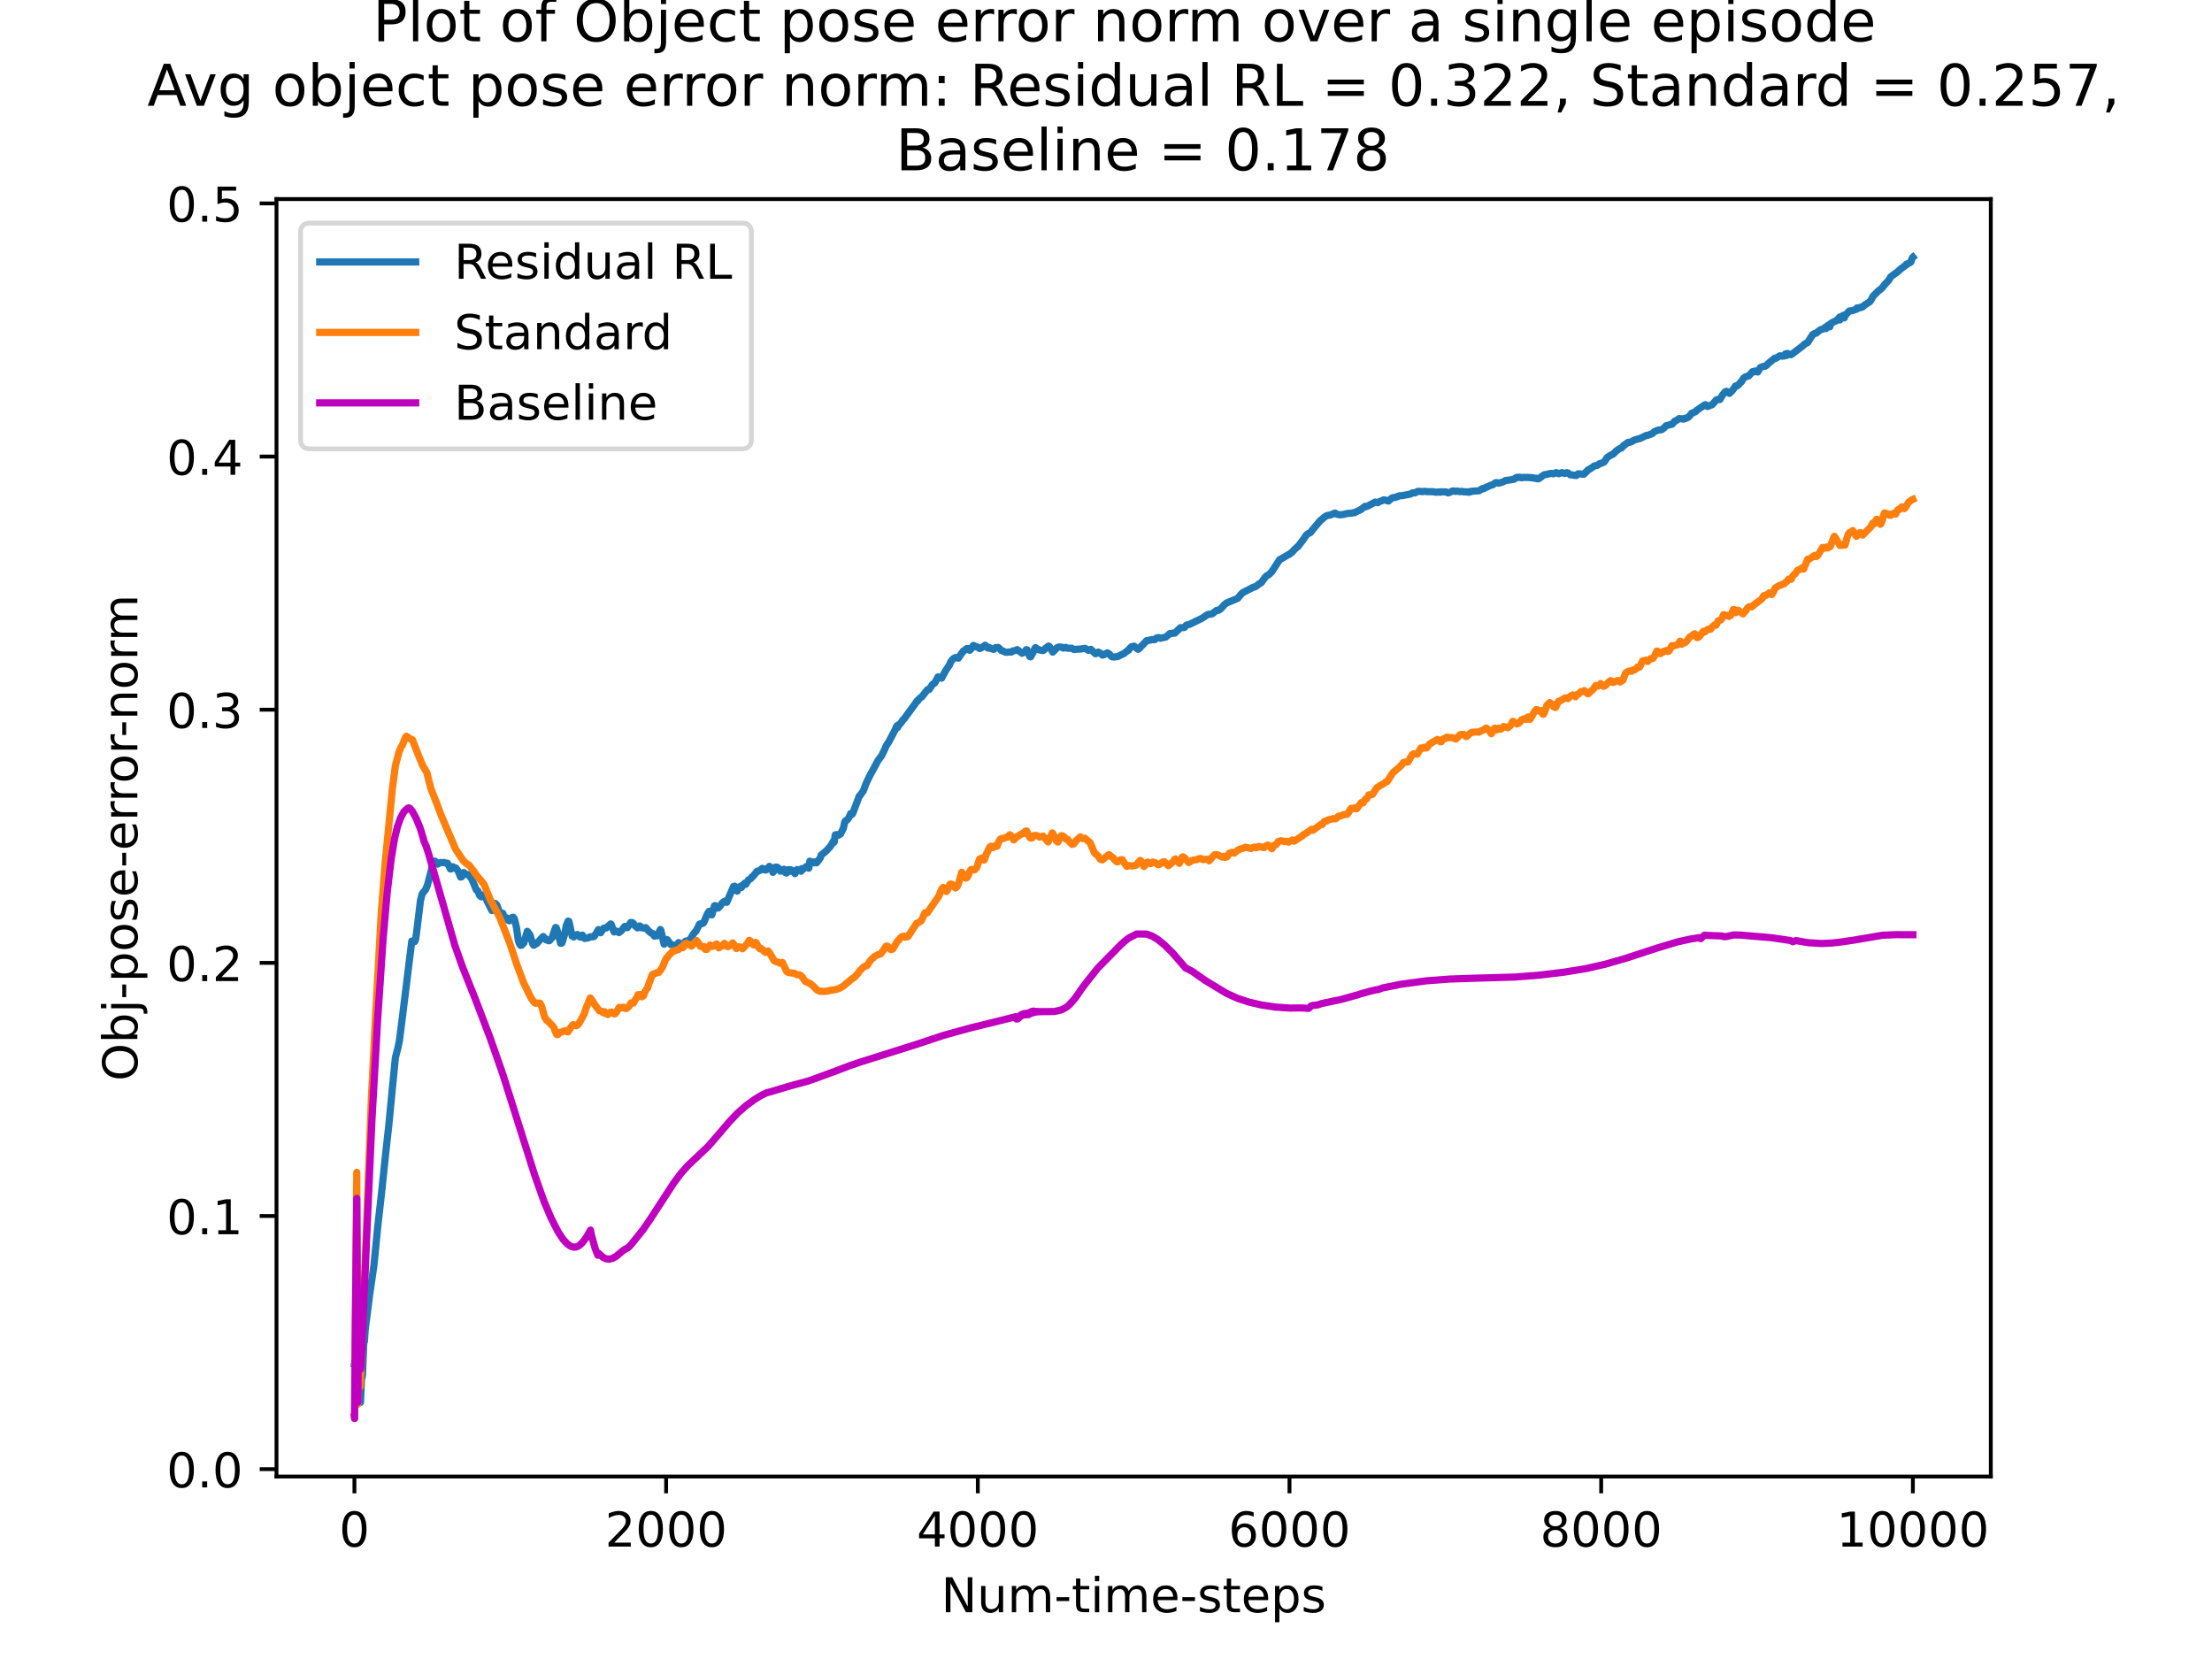 <?xml version="1.0" encoding="utf-8" standalone="no"?>
<!DOCTYPE svg PUBLIC "-//W3C//DTD SVG 1.1//EN"
  "http://www.w3.org/Graphics/SVG/1.1/DTD/svg11.dtd">
<!-- Created with matplotlib (https://matplotlib.org/) -->
<svg height="345.6pt" version="1.1" viewBox="0 0 460.8 345.6" width="460.8pt" xmlns="http://www.w3.org/2000/svg" xmlns:xlink="http://www.w3.org/1999/xlink">
 <defs>
  <style type="text/css">*{stroke-linecap:butt;stroke-linejoin:round;}</style>
 </defs>
 <g id="figure_1">
  <g id="patch_1">
   <path d="M 0 345.6 
L 460.8 345.6 
L 460.8 0 
L 0 0 
z
" style="fill:#ffffff;"/>
  </g>
  <g id="axes_1">
   <g id="patch_2">
    <path d="M 57.6 307.584 
L 414.72 307.584 
L 414.72 41.472 
L 57.6 41.472 
z
" style="fill:#ffffff;"/>
   </g>
   <g id="matplotlib.axis_1">
    <g id="xtick_1">
     <g id="line2d_1">
      <defs>
       <path d="M 0 0 
L 0 3.5 
" id="m84d252657a" style="stroke:#000000;stroke-width:0.8;"/>
      </defs>
      <g>
       <use style="stroke:#000000;stroke-width:0.8;" x="73.833" xlink:href="#m84d252657a" y="307.584"/>
      </g>
     </g>
     <g id="text_1">
      <!-- 0 -->
      <g transform="translate(70.651 322.182)scale(0.1 -0.1)">
       <defs>
        <path d="M 31.781 66.406 
Q 24.172 66.406 20.328 58.906 
Q 16.5 51.422 16.5 36.375 
Q 16.5 21.391 20.328 13.891 
Q 24.172 6.391 31.781 6.391 
Q 39.453 6.391 43.281 13.891 
Q 47.125 21.391 47.125 36.375 
Q 47.125 51.422 43.281 58.906 
Q 39.453 66.406 31.781 66.406 
z
M 31.781 74.219 
Q 44.047 74.219 50.516 64.516 
Q 56.984 54.828 56.984 36.375 
Q 56.984 17.969 50.516 8.266 
Q 44.047 -1.422 31.781 -1.422 
Q 19.531 -1.422 13.062 8.266 
Q 6.594 17.969 6.594 36.375 
Q 6.594 54.828 13.062 64.516 
Q 19.531 74.219 31.781 74.219 
z
" id="DejaVuSans-48"/>
       </defs>
       <use xlink:href="#DejaVuSans-48"/>
      </g>
     </g>
    </g>
    <g id="xtick_2">
     <g id="line2d_2">
      <g>
       <use style="stroke:#000000;stroke-width:0.8;" x="138.764" xlink:href="#m84d252657a" y="307.584"/>
      </g>
     </g>
     <g id="text_2">
      <!-- 2000 -->
      <g transform="translate(126.039 322.182)scale(0.1 -0.1)">
       <defs>
        <path d="M 19.188 8.297 
L 53.609 8.297 
L 53.609 0 
L 7.328 0 
L 7.328 8.297 
Q 12.938 14.109 22.625 23.891 
Q 32.328 33.688 34.812 36.531 
Q 39.547 41.844 41.422 45.531 
Q 43.312 49.219 43.312 52.781 
Q 43.312 58.594 39.234 62.25 
Q 35.156 65.922 28.609 65.922 
Q 23.969 65.922 18.812 64.312 
Q 13.672 62.703 7.812 59.422 
L 7.812 69.391 
Q 13.766 71.781 18.938 73 
Q 24.125 74.219 28.422 74.219 
Q 39.75 74.219 46.484 68.547 
Q 53.219 62.891 53.219 53.422 
Q 53.219 48.922 51.531 44.891 
Q 49.859 40.875 45.406 35.406 
Q 44.188 33.984 37.641 27.219 
Q 31.109 20.453 19.188 8.297 
z
" id="DejaVuSans-50"/>
       </defs>
       <use xlink:href="#DejaVuSans-50"/>
       <use x="63.623" xlink:href="#DejaVuSans-48"/>
       <use x="127.246" xlink:href="#DejaVuSans-48"/>
       <use x="190.869" xlink:href="#DejaVuSans-48"/>
      </g>
     </g>
    </g>
    <g id="xtick_3">
     <g id="line2d_3">
      <g>
       <use style="stroke:#000000;stroke-width:0.8;" x="203.695" xlink:href="#m84d252657a" y="307.584"/>
      </g>
     </g>
     <g id="text_3">
      <!-- 4000 -->
      <g transform="translate(190.97 322.182)scale(0.1 -0.1)">
       <defs>
        <path d="M 37.797 64.312 
L 12.891 25.391 
L 37.797 25.391 
z
M 35.203 72.906 
L 47.609 72.906 
L 47.609 25.391 
L 58.016 25.391 
L 58.016 17.188 
L 47.609 17.188 
L 47.609 0 
L 37.797 0 
L 37.797 17.188 
L 4.891 17.188 
L 4.891 26.703 
z
" id="DejaVuSans-52"/>
       </defs>
       <use xlink:href="#DejaVuSans-52"/>
       <use x="63.623" xlink:href="#DejaVuSans-48"/>
       <use x="127.246" xlink:href="#DejaVuSans-48"/>
       <use x="190.869" xlink:href="#DejaVuSans-48"/>
      </g>
     </g>
    </g>
    <g id="xtick_4">
     <g id="line2d_4">
      <g>
       <use style="stroke:#000000;stroke-width:0.8;" x="268.625" xlink:href="#m84d252657a" y="307.584"/>
      </g>
     </g>
     <g id="text_4">
      <!-- 6000 -->
      <g transform="translate(255.9 322.182)scale(0.1 -0.1)">
       <defs>
        <path d="M 33.016 40.375 
Q 26.375 40.375 22.484 35.828 
Q 18.609 31.297 18.609 23.391 
Q 18.609 15.531 22.484 10.953 
Q 26.375 6.391 33.016 6.391 
Q 39.656 6.391 43.531 10.953 
Q 47.406 15.531 47.406 23.391 
Q 47.406 31.297 43.531 35.828 
Q 39.656 40.375 33.016 40.375 
z
M 52.594 71.297 
L 52.594 62.312 
Q 48.875 64.062 45.094 64.984 
Q 41.312 65.922 37.594 65.922 
Q 27.828 65.922 22.672 59.328 
Q 17.531 52.734 16.797 39.406 
Q 19.672 43.656 24.016 45.922 
Q 28.375 48.188 33.594 48.188 
Q 44.578 48.188 50.953 41.516 
Q 57.328 34.859 57.328 23.391 
Q 57.328 12.156 50.688 5.359 
Q 44.047 -1.422 33.016 -1.422 
Q 20.359 -1.422 13.672 8.266 
Q 6.984 17.969 6.984 36.375 
Q 6.984 53.656 15.188 63.938 
Q 23.391 74.219 37.203 74.219 
Q 40.922 74.219 44.703 73.484 
Q 48.484 72.75 52.594 71.297 
z
" id="DejaVuSans-54"/>
       </defs>
       <use xlink:href="#DejaVuSans-54"/>
       <use x="63.623" xlink:href="#DejaVuSans-48"/>
       <use x="127.246" xlink:href="#DejaVuSans-48"/>
       <use x="190.869" xlink:href="#DejaVuSans-48"/>
      </g>
     </g>
    </g>
    <g id="xtick_5">
     <g id="line2d_5">
      <g>
       <use style="stroke:#000000;stroke-width:0.8;" x="333.556" xlink:href="#m84d252657a" y="307.584"/>
      </g>
     </g>
     <g id="text_5">
      <!-- 8000 -->
      <g transform="translate(320.831 322.182)scale(0.1 -0.1)">
       <defs>
        <path d="M 31.781 34.625 
Q 24.75 34.625 20.719 30.859 
Q 16.703 27.094 16.703 20.516 
Q 16.703 13.922 20.719 10.156 
Q 24.75 6.391 31.781 6.391 
Q 38.812 6.391 42.859 10.172 
Q 46.922 13.969 46.922 20.516 
Q 46.922 27.094 42.891 30.859 
Q 38.875 34.625 31.781 34.625 
z
M 21.922 38.812 
Q 15.578 40.375 12.031 44.719 
Q 8.5 49.078 8.5 55.328 
Q 8.5 64.062 14.719 69.141 
Q 20.953 74.219 31.781 74.219 
Q 42.672 74.219 48.875 69.141 
Q 55.078 64.062 55.078 55.328 
Q 55.078 49.078 51.531 44.719 
Q 48 40.375 41.703 38.812 
Q 48.828 37.156 52.797 32.312 
Q 56.781 27.484 56.781 20.516 
Q 56.781 9.906 50.312 4.234 
Q 43.844 -1.422 31.781 -1.422 
Q 19.734 -1.422 13.25 4.234 
Q 6.781 9.906 6.781 20.516 
Q 6.781 27.484 10.781 32.312 
Q 14.797 37.156 21.922 38.812 
z
M 18.312 54.391 
Q 18.312 48.734 21.844 45.562 
Q 25.391 42.391 31.781 42.391 
Q 38.141 42.391 41.719 45.562 
Q 45.312 48.734 45.312 54.391 
Q 45.312 60.062 41.719 63.234 
Q 38.141 66.406 31.781 66.406 
Q 25.391 66.406 21.844 63.234 
Q 18.312 60.062 18.312 54.391 
z
" id="DejaVuSans-56"/>
       </defs>
       <use xlink:href="#DejaVuSans-56"/>
       <use x="63.623" xlink:href="#DejaVuSans-48"/>
       <use x="127.246" xlink:href="#DejaVuSans-48"/>
       <use x="190.869" xlink:href="#DejaVuSans-48"/>
      </g>
     </g>
    </g>
    <g id="xtick_6">
     <g id="line2d_6">
      <g>
       <use style="stroke:#000000;stroke-width:0.8;" x="398.487" xlink:href="#m84d252657a" y="307.584"/>
      </g>
     </g>
     <g id="text_6">
      <!-- 10000 -->
      <g transform="translate(382.581 322.182)scale(0.1 -0.1)">
       <defs>
        <path d="M 12.406 8.297 
L 28.516 8.297 
L 28.516 63.922 
L 10.984 60.406 
L 10.984 69.391 
L 28.422 72.906 
L 38.281 72.906 
L 38.281 8.297 
L 54.391 8.297 
L 54.391 0 
L 12.406 0 
z
" id="DejaVuSans-49"/>
       </defs>
       <use xlink:href="#DejaVuSans-49"/>
       <use x="63.623" xlink:href="#DejaVuSans-48"/>
       <use x="127.246" xlink:href="#DejaVuSans-48"/>
       <use x="190.869" xlink:href="#DejaVuSans-48"/>
       <use x="254.492" xlink:href="#DejaVuSans-48"/>
      </g>
     </g>
    </g>
    <g id="text_7">
     <!-- Num-time-steps -->
     <g transform="translate(196.056 335.861)scale(0.1 -0.1)">
      <defs>
       <path d="M 9.812 72.906 
L 23.094 72.906 
L 55.422 11.922 
L 55.422 72.906 
L 64.984 72.906 
L 64.984 0 
L 51.703 0 
L 19.391 60.984 
L 19.391 0 
L 9.812 0 
z
" id="DejaVuSans-78"/>
       <path d="M 8.5 21.578 
L 8.5 54.688 
L 17.484 54.688 
L 17.484 21.922 
Q 17.484 14.156 20.5 10.266 
Q 23.531 6.391 29.594 6.391 
Q 36.859 6.391 41.078 11.031 
Q 45.312 15.672 45.312 23.688 
L 45.312 54.688 
L 54.297 54.688 
L 54.297 0 
L 45.312 0 
L 45.312 8.406 
Q 42.047 3.422 37.719 1 
Q 33.406 -1.422 27.688 -1.422 
Q 18.266 -1.422 13.375 4.438 
Q 8.5 10.297 8.5 21.578 
z
M 31.109 56 
z
" id="DejaVuSans-117"/>
       <path d="M 52 44.188 
Q 55.375 50.25 60.062 53.125 
Q 64.75 56 71.094 56 
Q 79.641 56 84.281 50.016 
Q 88.922 44.047 88.922 33.016 
L 88.922 0 
L 79.891 0 
L 79.891 32.719 
Q 79.891 40.578 77.094 44.375 
Q 74.312 48.188 68.609 48.188 
Q 61.625 48.188 57.562 43.547 
Q 53.516 38.922 53.516 30.906 
L 53.516 0 
L 44.484 0 
L 44.484 32.719 
Q 44.484 40.625 41.703 44.406 
Q 38.922 48.188 33.109 48.188 
Q 26.219 48.188 22.156 43.531 
Q 18.109 38.875 18.109 30.906 
L 18.109 0 
L 9.078 0 
L 9.078 54.688 
L 18.109 54.688 
L 18.109 46.188 
Q 21.188 51.219 25.484 53.609 
Q 29.781 56 35.688 56 
Q 41.656 56 45.828 52.969 
Q 50 49.953 52 44.188 
z
" id="DejaVuSans-109"/>
       <path d="M 4.891 31.391 
L 31.203 31.391 
L 31.203 23.391 
L 4.891 23.391 
z
" id="DejaVuSans-45"/>
       <path d="M 18.312 70.219 
L 18.312 54.688 
L 36.812 54.688 
L 36.812 47.703 
L 18.312 47.703 
L 18.312 18.016 
Q 18.312 11.328 20.141 9.422 
Q 21.969 7.516 27.594 7.516 
L 36.812 7.516 
L 36.812 0 
L 27.594 0 
Q 17.188 0 13.234 3.875 
Q 9.281 7.766 9.281 18.016 
L 9.281 47.703 
L 2.688 47.703 
L 2.688 54.688 
L 9.281 54.688 
L 9.281 70.219 
z
" id="DejaVuSans-116"/>
       <path d="M 9.422 54.688 
L 18.406 54.688 
L 18.406 0 
L 9.422 0 
z
M 9.422 75.984 
L 18.406 75.984 
L 18.406 64.594 
L 9.422 64.594 
z
" id="DejaVuSans-105"/>
       <path d="M 56.203 29.594 
L 56.203 25.203 
L 14.891 25.203 
Q 15.484 15.922 20.484 11.062 
Q 25.484 6.203 34.422 6.203 
Q 39.594 6.203 44.453 7.469 
Q 49.312 8.734 54.109 11.281 
L 54.109 2.781 
Q 49.266 0.734 44.188 -0.344 
Q 39.109 -1.422 33.891 -1.422 
Q 20.797 -1.422 13.156 6.188 
Q 5.516 13.812 5.516 26.812 
Q 5.516 40.234 12.766 48.109 
Q 20.016 56 32.328 56 
Q 43.359 56 49.781 48.891 
Q 56.203 41.797 56.203 29.594 
z
M 47.219 32.234 
Q 47.125 39.594 43.094 43.984 
Q 39.062 48.391 32.422 48.391 
Q 24.906 48.391 20.391 44.141 
Q 15.875 39.891 15.188 32.172 
z
" id="DejaVuSans-101"/>
       <path d="M 44.281 53.078 
L 44.281 44.578 
Q 40.484 46.531 36.375 47.5 
Q 32.281 48.484 27.875 48.484 
Q 21.188 48.484 17.844 46.438 
Q 14.5 44.391 14.5 40.281 
Q 14.5 37.156 16.891 35.375 
Q 19.281 33.594 26.516 31.984 
L 29.594 31.297 
Q 39.156 29.25 43.188 25.516 
Q 47.219 21.781 47.219 15.094 
Q 47.219 7.469 41.188 3.016 
Q 35.156 -1.422 24.609 -1.422 
Q 20.219 -1.422 15.453 -0.562 
Q 10.688 0.297 5.422 2 
L 5.422 11.281 
Q 10.406 8.688 15.234 7.391 
Q 20.062 6.109 24.812 6.109 
Q 31.156 6.109 34.562 8.281 
Q 37.984 10.453 37.984 14.406 
Q 37.984 18.062 35.516 20.016 
Q 33.062 21.969 24.703 23.781 
L 21.578 24.516 
Q 13.234 26.266 9.516 29.906 
Q 5.812 33.547 5.812 39.891 
Q 5.812 47.609 11.281 51.797 
Q 16.75 56 26.812 56 
Q 31.781 56 36.172 55.266 
Q 40.578 54.547 44.281 53.078 
z
" id="DejaVuSans-115"/>
       <path d="M 18.109 8.203 
L 18.109 -20.797 
L 9.078 -20.797 
L 9.078 54.688 
L 18.109 54.688 
L 18.109 46.391 
Q 20.953 51.266 25.266 53.625 
Q 29.594 56 35.594 56 
Q 45.562 56 51.781 48.094 
Q 58.016 40.188 58.016 27.297 
Q 58.016 14.406 51.781 6.484 
Q 45.562 -1.422 35.594 -1.422 
Q 29.594 -1.422 25.266 0.953 
Q 20.953 3.328 18.109 8.203 
z
M 48.688 27.297 
Q 48.688 37.203 44.609 42.844 
Q 40.531 48.484 33.406 48.484 
Q 26.266 48.484 22.188 42.844 
Q 18.109 37.203 18.109 27.297 
Q 18.109 17.391 22.188 11.75 
Q 26.266 6.109 33.406 6.109 
Q 40.531 6.109 44.609 11.75 
Q 48.688 17.391 48.688 27.297 
z
" id="DejaVuSans-112"/>
      </defs>
      <use xlink:href="#DejaVuSans-78"/>
      <use x="74.805" xlink:href="#DejaVuSans-117"/>
      <use x="138.184" xlink:href="#DejaVuSans-109"/>
      <use x="235.596" xlink:href="#DejaVuSans-45"/>
      <use x="271.68" xlink:href="#DejaVuSans-116"/>
      <use x="310.889" xlink:href="#DejaVuSans-105"/>
      <use x="338.672" xlink:href="#DejaVuSans-109"/>
      <use x="436.084" xlink:href="#DejaVuSans-101"/>
      <use x="497.607" xlink:href="#DejaVuSans-45"/>
      <use x="533.691" xlink:href="#DejaVuSans-115"/>
      <use x="585.791" xlink:href="#DejaVuSans-116"/>
      <use x="625" xlink:href="#DejaVuSans-101"/>
      <use x="686.523" xlink:href="#DejaVuSans-112"/>
      <use x="750" xlink:href="#DejaVuSans-115"/>
     </g>
    </g>
   </g>
   <g id="matplotlib.axis_2">
    <g id="ytick_1">
     <g id="line2d_7">
      <defs>
       <path d="M 0 0 
L -3.5 0 
" id="m076c95900d" style="stroke:#000000;stroke-width:0.8;"/>
      </defs>
      <g>
       <use style="stroke:#000000;stroke-width:0.8;" x="57.6" xlink:href="#m076c95900d" y="306.05"/>
      </g>
     </g>
     <g id="text_8">
      <!-- 0.0 -->
      <g transform="translate(34.697 309.85)scale(0.1 -0.1)">
       <defs>
        <path d="M 10.688 12.406 
L 21 12.406 
L 21 0 
L 10.688 0 
z
" id="DejaVuSans-46"/>
       </defs>
       <use xlink:href="#DejaVuSans-48"/>
       <use x="63.623" xlink:href="#DejaVuSans-46"/>
       <use x="95.41" xlink:href="#DejaVuSans-48"/>
      </g>
     </g>
    </g>
    <g id="ytick_2">
     <g id="line2d_8">
      <g>
       <use style="stroke:#000000;stroke-width:0.8;" x="57.6" xlink:href="#m076c95900d" y="253.315"/>
      </g>
     </g>
     <g id="text_9">
      <!-- 0.1 -->
      <g transform="translate(34.697 257.114)scale(0.1 -0.1)">
       <use xlink:href="#DejaVuSans-48"/>
       <use x="63.623" xlink:href="#DejaVuSans-46"/>
       <use x="95.41" xlink:href="#DejaVuSans-49"/>
      </g>
     </g>
    </g>
    <g id="ytick_3">
     <g id="line2d_9">
      <g>
       <use style="stroke:#000000;stroke-width:0.8;" x="57.6" xlink:href="#m076c95900d" y="200.58"/>
      </g>
     </g>
     <g id="text_10">
      <!-- 0.2 -->
      <g transform="translate(34.697 204.379)scale(0.1 -0.1)">
       <use xlink:href="#DejaVuSans-48"/>
       <use x="63.623" xlink:href="#DejaVuSans-46"/>
       <use x="95.41" xlink:href="#DejaVuSans-50"/>
      </g>
     </g>
    </g>
    <g id="ytick_4">
     <g id="line2d_10">
      <g>
       <use style="stroke:#000000;stroke-width:0.8;" x="57.6" xlink:href="#m076c95900d" y="147.844"/>
      </g>
     </g>
     <g id="text_11">
      <!-- 0.3 -->
      <g transform="translate(34.697 151.644)scale(0.1 -0.1)">
       <defs>
        <path d="M 40.578 39.312 
Q 47.656 37.797 51.625 33 
Q 55.609 28.219 55.609 21.188 
Q 55.609 10.406 48.188 4.484 
Q 40.766 -1.422 27.094 -1.422 
Q 22.516 -1.422 17.656 -0.516 
Q 12.797 0.391 7.625 2.203 
L 7.625 11.719 
Q 11.719 9.328 16.594 8.109 
Q 21.484 6.891 26.812 6.891 
Q 36.078 6.891 40.938 10.547 
Q 45.797 14.203 45.797 21.188 
Q 45.797 27.641 41.281 31.266 
Q 36.766 34.906 28.719 34.906 
L 20.219 34.906 
L 20.219 43.016 
L 29.109 43.016 
Q 36.375 43.016 40.234 45.922 
Q 44.094 48.828 44.094 54.297 
Q 44.094 59.906 40.109 62.906 
Q 36.141 65.922 28.719 65.922 
Q 24.656 65.922 20.016 65.031 
Q 15.375 64.156 9.812 62.312 
L 9.812 71.094 
Q 15.438 72.656 20.344 73.438 
Q 25.25 74.219 29.594 74.219 
Q 40.828 74.219 47.359 69.109 
Q 53.906 64.016 53.906 55.328 
Q 53.906 49.266 50.438 45.094 
Q 46.969 40.922 40.578 39.312 
z
" id="DejaVuSans-51"/>
       </defs>
       <use xlink:href="#DejaVuSans-48"/>
       <use x="63.623" xlink:href="#DejaVuSans-46"/>
       <use x="95.41" xlink:href="#DejaVuSans-51"/>
      </g>
     </g>
    </g>
    <g id="ytick_5">
     <g id="line2d_11">
      <g>
       <use style="stroke:#000000;stroke-width:0.8;" x="57.6" xlink:href="#m076c95900d" y="95.109"/>
      </g>
     </g>
     <g id="text_12">
      <!-- 0.4 -->
      <g transform="translate(34.697 98.908)scale(0.1 -0.1)">
       <use xlink:href="#DejaVuSans-48"/>
       <use x="63.623" xlink:href="#DejaVuSans-46"/>
       <use x="95.41" xlink:href="#DejaVuSans-52"/>
      </g>
     </g>
    </g>
    <g id="ytick_6">
     <g id="line2d_12">
      <g>
       <use style="stroke:#000000;stroke-width:0.8;" x="57.6" xlink:href="#m076c95900d" y="42.374"/>
      </g>
     </g>
     <g id="text_13">
      <!-- 0.5 -->
      <g transform="translate(34.697 46.173)scale(0.1 -0.1)">
       <defs>
        <path d="M 10.797 72.906 
L 49.516 72.906 
L 49.516 64.594 
L 19.828 64.594 
L 19.828 46.734 
Q 21.969 47.469 24.109 47.828 
Q 26.266 48.188 28.422 48.188 
Q 40.625 48.188 47.75 41.5 
Q 54.891 34.812 54.891 23.391 
Q 54.891 11.625 47.562 5.094 
Q 40.234 -1.422 26.906 -1.422 
Q 22.312 -1.422 17.547 -0.641 
Q 12.797 0.141 7.719 1.703 
L 7.719 11.625 
Q 12.109 9.234 16.797 8.062 
Q 21.484 6.891 26.703 6.891 
Q 35.156 6.891 40.078 11.328 
Q 45.016 15.766 45.016 23.391 
Q 45.016 31 40.078 35.438 
Q 35.156 39.891 26.703 39.891 
Q 22.75 39.891 18.812 39.016 
Q 14.891 38.141 10.797 36.281 
z
" id="DejaVuSans-53"/>
       </defs>
       <use xlink:href="#DejaVuSans-48"/>
       <use x="63.623" xlink:href="#DejaVuSans-46"/>
       <use x="95.41" xlink:href="#DejaVuSans-53"/>
      </g>
     </g>
    </g>
    <g id="text_14">
     <!-- Obj-pose-error-norm -->
     <g transform="translate(28.617 225.204)rotate(-90)scale(0.1 -0.1)">
      <defs>
       <path d="M 39.406 66.219 
Q 28.656 66.219 22.328 58.203 
Q 16.016 50.203 16.016 36.375 
Q 16.016 22.609 22.328 14.594 
Q 28.656 6.594 39.406 6.594 
Q 50.141 6.594 56.422 14.594 
Q 62.703 22.609 62.703 36.375 
Q 62.703 50.203 56.422 58.203 
Q 50.141 66.219 39.406 66.219 
z
M 39.406 74.219 
Q 54.734 74.219 63.906 63.938 
Q 73.094 53.656 73.094 36.375 
Q 73.094 19.141 63.906 8.859 
Q 54.734 -1.422 39.406 -1.422 
Q 24.031 -1.422 14.812 8.828 
Q 5.609 19.094 5.609 36.375 
Q 5.609 53.656 14.812 63.938 
Q 24.031 74.219 39.406 74.219 
z
" id="DejaVuSans-79"/>
       <path d="M 48.688 27.297 
Q 48.688 37.203 44.609 42.844 
Q 40.531 48.484 33.406 48.484 
Q 26.266 48.484 22.188 42.844 
Q 18.109 37.203 18.109 27.297 
Q 18.109 17.391 22.188 11.75 
Q 26.266 6.109 33.406 6.109 
Q 40.531 6.109 44.609 11.75 
Q 48.688 17.391 48.688 27.297 
z
M 18.109 46.391 
Q 20.953 51.266 25.266 53.625 
Q 29.594 56 35.594 56 
Q 45.562 56 51.781 48.094 
Q 58.016 40.188 58.016 27.297 
Q 58.016 14.406 51.781 6.484 
Q 45.562 -1.422 35.594 -1.422 
Q 29.594 -1.422 25.266 0.953 
Q 20.953 3.328 18.109 8.203 
L 18.109 0 
L 9.078 0 
L 9.078 75.984 
L 18.109 75.984 
z
" id="DejaVuSans-98"/>
       <path d="M 9.422 54.688 
L 18.406 54.688 
L 18.406 -0.984 
Q 18.406 -11.422 14.422 -16.109 
Q 10.453 -20.797 1.609 -20.797 
L -1.812 -20.797 
L -1.812 -13.188 
L 0.594 -13.188 
Q 5.719 -13.188 7.562 -10.812 
Q 9.422 -8.453 9.422 -0.984 
z
M 9.422 75.984 
L 18.406 75.984 
L 18.406 64.594 
L 9.422 64.594 
z
" id="DejaVuSans-106"/>
       <path d="M 30.609 48.391 
Q 23.391 48.391 19.188 42.75 
Q 14.984 37.109 14.984 27.297 
Q 14.984 17.484 19.156 11.844 
Q 23.344 6.203 30.609 6.203 
Q 37.797 6.203 41.984 11.859 
Q 46.188 17.531 46.188 27.297 
Q 46.188 37.016 41.984 42.703 
Q 37.797 48.391 30.609 48.391 
z
M 30.609 56 
Q 42.328 56 49.016 48.375 
Q 55.719 40.766 55.719 27.297 
Q 55.719 13.875 49.016 6.219 
Q 42.328 -1.422 30.609 -1.422 
Q 18.844 -1.422 12.172 6.219 
Q 5.516 13.875 5.516 27.297 
Q 5.516 40.766 12.172 48.375 
Q 18.844 56 30.609 56 
z
" id="DejaVuSans-111"/>
       <path d="M 41.109 46.297 
Q 39.594 47.172 37.812 47.578 
Q 36.031 48 33.891 48 
Q 26.266 48 22.188 43.047 
Q 18.109 38.094 18.109 28.812 
L 18.109 0 
L 9.078 0 
L 9.078 54.688 
L 18.109 54.688 
L 18.109 46.188 
Q 20.953 51.172 25.484 53.578 
Q 30.031 56 36.531 56 
Q 37.453 56 38.578 55.875 
Q 39.703 55.766 41.062 55.516 
z
" id="DejaVuSans-114"/>
       <path d="M 54.891 33.016 
L 54.891 0 
L 45.906 0 
L 45.906 32.719 
Q 45.906 40.484 42.875 44.328 
Q 39.844 48.188 33.797 48.188 
Q 26.516 48.188 22.312 43.547 
Q 18.109 38.922 18.109 30.906 
L 18.109 0 
L 9.078 0 
L 9.078 54.688 
L 18.109 54.688 
L 18.109 46.188 
Q 21.344 51.125 25.703 53.562 
Q 30.078 56 35.797 56 
Q 45.219 56 50.047 50.172 
Q 54.891 44.344 54.891 33.016 
z
" id="DejaVuSans-110"/>
      </defs>
      <use xlink:href="#DejaVuSans-79"/>
      <use x="78.711" xlink:href="#DejaVuSans-98"/>
      <use x="142.188" xlink:href="#DejaVuSans-106"/>
      <use x="169.971" xlink:href="#DejaVuSans-45"/>
      <use x="206.055" xlink:href="#DejaVuSans-112"/>
      <use x="269.531" xlink:href="#DejaVuSans-111"/>
      <use x="330.713" xlink:href="#DejaVuSans-115"/>
      <use x="382.812" xlink:href="#DejaVuSans-101"/>
      <use x="444.336" xlink:href="#DejaVuSans-45"/>
      <use x="480.42" xlink:href="#DejaVuSans-101"/>
      <use x="541.943" xlink:href="#DejaVuSans-114"/>
      <use x="581.307" xlink:href="#DejaVuSans-114"/>
      <use x="620.17" xlink:href="#DejaVuSans-111"/>
      <use x="681.352" xlink:href="#DejaVuSans-114"/>
      <use x="716.09" xlink:href="#DejaVuSans-45"/>
      <use x="752.174" xlink:href="#DejaVuSans-110"/>
      <use x="815.553" xlink:href="#DejaVuSans-111"/>
      <use x="876.734" xlink:href="#DejaVuSans-114"/>
      <use x="916.098" xlink:href="#DejaVuSans-109"/>
     </g>
    </g>
   </g>
   <g id="line2d_13">
    <path clip-path="url(#p83f5ed1a83)" d="M 73.833 284.107 
L 73.995 284.124 
L 74.157 283.195 
L 74.547 288.043 
L 74.839 291.883 
L 74.872 291.634 
L 74.937 291.096 
L 74.969 291.454 
L 75.066 292.168 
L 75.099 292.122 
L 75.326 286.826 
L 75.424 286.986 
L 75.521 286.334 
L 75.781 279.558 
L 75.846 279.156 
L 75.911 279.483 
L 76.073 277.066 
L 77.014 269.634 
L 77.891 263.649 
L 78.703 255.404 
L 79.417 249.137 
L 80.358 240.176 
L 80.975 234.625 
L 81.689 227.233 
L 82.371 220.3 
L 82.891 218.303 
L 83.183 216.916 
L 83.735 212.625 
L 85.78 196.044 
L 86.007 196.006 
L 86.397 196.151 
L 86.592 195.645 
L 86.884 193.443 
L 87.598 187.545 
L 87.955 186.177 
L 88.637 185.349 
L 89.059 184.364 
L 90.293 179.528 
L 90.617 179.385 
L 91.169 180.01 
L 91.559 179.736 
L 91.721 179.669 
L 91.981 179.692 
L 92.338 179.698 
L 92.5 179.662 
L 92.987 179.831 
L 93.15 179.806 
L 93.215 179.817 
L 93.247 179.866 
L 93.572 180.489 
L 93.831 181.026 
L 93.961 181.019 
L 94.351 180.557 
L 94.611 180.769 
L 94.805 180.879 
L 94.968 180.82 
L 95.227 181.184 
L 95.487 181.531 
L 95.942 182.703 
L 96.169 182.654 
L 96.623 181.764 
L 96.786 181.91 
L 96.948 182.096 
L 96.981 182.062 
L 97.338 182.216 
L 97.565 182.187 
L 97.792 182.427 
L 97.857 182.535 
L 98.149 182.941 
L 98.214 182.966 
L 98.896 184.563 
L 99.123 185.166 
L 99.221 185.383 
L 99.383 185.489 
L 99.513 185.56 
L 99.935 186.553 
L 99.967 186.536 
L 100.13 186.705 
L 100.26 186.828 
L 100.487 186.618 
L 100.779 186.419 
L 101.039 186.71 
L 101.493 187.732 
L 101.915 188.582 
L 102.467 189.674 
L 102.5 189.643 
L 103.181 188.216 
L 103.214 188.237 
L 103.506 188.555 
L 103.961 189.771 
L 104.22 190.308 
L 104.383 190.265 
L 104.74 190.246 
L 105 190.983 
L 105.227 191.409 
L 105.357 191.293 
L 105.519 191.184 
L 105.876 191.722 
L 105.941 191.675 
L 105.974 191.746 
L 106.136 191.826 
L 106.461 191.489 
L 106.655 191.139 
L 106.915 191.07 
L 107.175 191.424 
L 107.597 193.242 
L 107.986 195.982 
L 108.149 196.423 
L 108.246 196.703 
L 108.311 196.67 
L 108.376 196.602 
L 108.441 196.939 
L 108.506 196.904 
L 108.538 196.777 
L 108.636 196.808 
L 108.701 196.888 
L 108.733 196.767 
L 108.798 196.627 
L 108.863 196.677 
L 109.123 196.454 
L 109.837 194.017 
L 109.934 194.096 
L 110.162 194.454 
L 110.389 194.716 
L 110.713 195.772 
L 111.006 196.706 
L 111.2 196.916 
L 111.493 196.729 
L 111.655 196.657 
L 111.85 196.519 
L 112.564 195.719 
L 113.148 195.098 
L 113.181 195.128 
L 113.538 195.476 
L 113.765 195.799 
L 113.96 195.773 
L 114.285 195.985 
L 114.479 195.939 
L 114.577 195.828 
L 114.772 195.58 
L 115.031 195.307 
L 115.453 193.973 
L 115.746 193.21 
L 115.843 193.227 
L 116.038 193.71 
L 116.785 196.507 
L 117.012 196.472 
L 117.077 196.403 
L 117.564 194.825 
L 117.986 192.775 
L 118.343 191.884 
L 118.505 191.934 
L 118.668 192.591 
L 119.187 195.011 
L 119.512 195.181 
L 119.966 194.779 
L 120.096 194.748 
L 120.291 194.673 
L 120.81 195.202 
L 120.875 195.193 
L 120.908 195.228 
L 121.037 195.195 
L 121.297 194.841 
L 121.33 194.806 
L 121.362 194.84 
L 121.784 195.48 
L 122.304 195.436 
L 122.531 195.37 
L 122.758 195.269 
L 122.953 195.14 
L 123.31 195.162 
L 123.732 195.11 
L 124.252 194.357 
L 124.544 193.822 
L 124.674 193.652 
L 124.706 193.702 
L 125.128 194.306 
L 125.323 193.983 
L 125.777 193.346 
L 126.135 193.304 
L 126.297 193.32 
L 127.206 192.472 
L 127.336 192.57 
L 127.92 194.138 
L 127.985 194.098 
L 128.407 193.964 
L 128.927 194.276 
L 129.154 194.099 
L 129.316 194.009 
L 129.803 193.457 
L 130.063 193.085 
L 130.16 192.992 
L 130.193 193.022 
L 130.68 193.26 
L 130.972 192.802 
L 131.394 192.162 
L 131.751 192.205 
L 132.043 192.487 
L 132.368 192.946 
L 132.628 193.089 
L 132.822 193.299 
L 132.985 193.203 
L 133.277 192.887 
L 133.374 192.967 
L 133.569 193.237 
L 133.731 193.3 
L 133.829 193.232 
L 133.861 193.258 
L 134.056 193.327 
L 134.218 193.33 
L 134.348 193.295 
L 134.511 193.239 
L 135.03 193.822 
L 135.517 194.286 
L 136.004 194.562 
L 136.037 194.512 
L 136.069 194.601 
L 136.329 195.015 
L 136.491 194.927 
L 136.848 194.959 
L 137.011 194.823 
L 137.562 193.638 
L 137.595 193.66 
L 137.692 193.903 
L 138.342 196.686 
L 138.471 196.547 
L 138.796 195.707 
L 138.829 195.729 
L 138.991 195.756 
L 139.316 196.183 
L 139.543 196.553 
L 139.738 196.765 
L 139.9 196.741 
L 140.549 197.058 
L 140.744 197.121 
L 141.361 196.363 
L 141.393 196.397 
L 141.653 196.525 
L 141.815 196.628 
L 142.108 196.895 
L 142.14 196.98 
L 142.173 196.879 
L 142.432 196.443 
L 142.854 196.047 
L 142.984 196.048 
L 143.114 196.031 
L 143.211 195.978 
L 143.374 195.921 
L 143.666 195.804 
L 143.893 195.486 
L 144.413 194.621 
L 144.737 194.198 
L 144.965 194.006 
L 145.419 193.122 
L 145.711 192.516 
L 145.906 192.436 
L 146.231 192.43 
L 146.458 192.259 
L 146.523 192.289 
L 146.555 192.226 
L 146.62 192.149 
L 147.335 190.42 
L 147.724 189.834 
L 147.886 189.913 
L 148.276 190.587 
L 148.308 190.556 
L 148.828 188.7 
L 148.99 188.659 
L 149.38 188.957 
L 149.575 189.179 
L 149.64 189.125 
L 149.932 188.857 
L 150.419 188.15 
L 150.808 187.815 
L 151.165 187.668 
L 151.23 187.724 
L 151.393 187.974 
L 151.458 187.834 
L 152.789 184.687 
L 153.016 184.602 
L 153.178 184.725 
L 153.503 185.429 
L 153.568 185.641 
L 153.6 185.608 
L 153.86 184.901 
L 154.087 184.713 
L 154.38 184.772 
L 154.444 184.883 
L 154.607 184.458 
L 154.672 184.38 
L 154.704 184.548 
L 154.769 184.477 
L 155.159 183.976 
L 155.224 184.066 
L 155.289 184.038 
L 155.321 184.045 
L 155.353 184.222 
L 155.418 184.11 
L 155.646 183.732 
L 155.905 183.32 
L 156.36 183.065 
L 156.425 183.016 
L 156.587 182.714 
L 156.62 182.726 
L 156.847 182.581 
L 157.204 182.136 
L 157.723 181.477 
L 157.918 181.485 
L 158.47 181.226 
L 158.665 180.973 
L 158.827 180.893 
L 159.087 181.114 
L 159.217 181.209 
L 159.249 181.041 
L 159.314 181.157 
L 159.509 181.248 
L 159.671 181.183 
L 160.288 180.474 
L 160.873 181.062 
L 161.002 181.726 
L 161.035 181.547 
L 161.132 181.31 
L 161.165 181.562 
L 161.23 181.333 
L 161.522 180.649 
L 161.912 180.653 
L 162.528 181.195 
L 162.561 181.479 
L 162.658 181.431 
L 162.821 181.404 
L 162.983 181.344 
L 163.113 181.182 
L 163.308 181.079 
L 163.502 181.28 
L 163.632 181.797 
L 163.697 181.834 
L 163.795 181.579 
L 163.827 181.868 
L 163.892 181.793 
L 163.957 181.371 
L 164.022 181.633 
L 164.054 181.65 
L 164.184 181.165 
L 164.217 181.236 
L 164.281 181.555 
L 164.346 181.398 
L 164.541 181.173 
L 164.574 181.252 
L 164.639 181.301 
L 164.736 181.185 
L 164.768 181.239 
L 164.833 181.523 
L 164.898 181.47 
L 165.093 181.355 
L 165.58 181.555 
L 165.613 181.994 
L 165.677 181.729 
L 165.905 181.379 
L 165.97 181.495 
L 166.002 181.457 
L 166.035 181.407 
L 166.067 181.143 
L 166.164 181.178 
L 166.359 181.247 
L 166.749 181.423 
L 166.814 181.405 
L 166.846 181.205 
L 166.879 181.495 
L 166.911 181.448 
L 166.944 181.408 
L 167.009 180.959 
L 167.041 181.013 
L 167.074 181.277 
L 167.171 181.189 
L 167.983 180.503 
L 168.112 180.468 
L 168.307 180.384 
L 168.34 180.382 
L 168.47 180.859 
L 168.502 180.823 
L 168.697 179.397 
L 168.729 179.417 
L 168.794 179.627 
L 168.859 179.521 
L 168.957 179.529 
L 169.086 179.664 
L 169.184 179.544 
L 169.249 179.613 
L 169.508 179.558 
L 169.606 179.748 
L 169.671 179.702 
L 169.963 179.595 
L 170.06 179.507 
L 170.093 179.748 
L 170.19 179.654 
L 170.904 178.67 
L 171.067 178.124 
L 171.164 178.04 
L 171.684 177.631 
L 172.236 177.144 
L 173.047 176.241 
L 173.664 175.172 
L 173.696 175.504 
L 173.761 175.16 
L 173.794 175.35 
L 173.826 174.958 
L 174.021 173.906 
L 174.216 173.907 
L 174.411 173.855 
L 174.638 174.01 
L 175.092 173.739 
L 175.709 172.502 
L 175.969 171.252 
L 176.164 170.963 
L 176.196 170.982 
L 176.261 171 
L 176.294 170.924 
L 176.488 170.767 
L 176.618 170.671 
L 176.716 170.504 
L 176.943 170.115 
L 177.203 169.483 
L 177.3 169.641 
L 177.462 169.667 
L 177.657 169.418 
L 178.891 166.124 
L 178.988 165.845 
L 179.021 165.909 
L 179.832 164.775 
L 180.417 163.223 
L 181.131 161.719 
L 182.917 158.413 
L 183.663 157.424 
L 184.41 155.858 
L 184.572 155.426 
L 184.93 154.861 
L 185.059 154.719 
L 186.39 152.195 
L 186.813 151.227 
L 186.942 151.6 
L 187.105 151.013 
L 187.137 151.29 
L 187.202 151.09 
L 187.429 150.874 
L 187.754 150.509 
L 188.111 149.945 
L 188.241 149.877 
L 190.514 146.792 
L 191.098 145.948 
L 191.163 146.047 
L 191.293 145.779 
L 191.812 145.29 
L 192.007 145.203 
L 192.786 144.193 
L 193.241 143.649 
L 193.435 143.659 
L 193.565 143.635 
L 194.247 142.587 
L 194.734 142.257 
L 195.416 141 
L 196.163 141.271 
L 196.552 140.517 
L 196.942 139.795 
L 197.526 138.902 
L 197.721 138.651 
L 198.11 137.76 
L 198.662 137.155 
L 199.214 136.941 
L 199.636 137.114 
L 200.675 135.609 
L 200.805 135.596 
L 201.389 135.105 
L 201.649 135.096 
L 201.974 135.437 
L 202.006 135.474 
L 202.071 135.406 
L 202.396 135.083 
L 202.753 134.468 
L 202.786 134.448 
L 202.883 134.719 
L 202.915 134.69 
L 203.143 134.605 
L 203.467 134.796 
L 203.695 134.806 
L 204.084 135.114 
L 204.117 135.046 
L 204.246 135.025 
L 204.409 134.986 
L 205.22 134.414 
L 205.415 134.561 
L 205.805 135.011 
L 205.837 134.987 
L 206.097 134.877 
L 206.162 134.923 
L 206.324 135.074 
L 207.006 135.285 
L 207.428 134.889 
L 207.753 134.927 
L 207.948 134.872 
L 208.402 135.278 
L 208.597 135.514 
L 209.181 135.718 
L 209.311 135.793 
L 209.441 135.861 
L 209.668 135.887 
L 209.928 135.866 
L 210.188 135.815 
L 210.707 135.831 
L 211.032 135.59 
L 211.454 135.525 
L 211.908 135.332 
L 212.33 135.648 
L 212.915 136.086 
L 213.434 135.836 
L 213.791 135.331 
L 213.954 135.365 
L 214.213 136.01 
L 214.506 136.755 
L 214.7 136.839 
L 215.187 135.941 
L 215.674 134.925 
L 215.772 134.936 
L 216.194 135.31 
L 216.389 135.313 
L 216.551 135.407 
L 217.265 135.519 
L 217.557 135.362 
L 217.817 135.029 
L 218.434 134.591 
L 218.596 134.664 
L 219.31 135.846 
L 219.732 135.425 
L 220.219 134.905 
L 220.512 134.806 
L 220.771 134.763 
L 221.388 134.866 
L 221.518 135.018 
L 221.908 134.89 
L 222.038 134.856 
L 222.362 135.037 
L 222.589 135.019 
L 222.882 135.057 
L 223.044 135.058 
L 223.239 135.025 
L 223.726 135.3 
L 224.602 135.222 
L 224.797 135.245 
L 226.031 135.059 
L 226.745 135.486 
L 227.232 135.263 
L 228.206 136.194 
L 228.466 136.104 
L 228.79 135.838 
L 229.212 136.072 
L 229.634 136.457 
L 229.862 136.439 
L 230.673 135.998 
L 231.063 136.218 
L 231.453 136.668 
L 231.68 136.832 
L 232.167 136.863 
L 232.881 136.761 
L 233.79 136.288 
L 234.082 136.194 
L 234.926 135.491 
L 235.089 135.469 
L 235.381 135.034 
L 235.705 134.73 
L 236.257 134.602 
L 236.452 134.766 
L 237.069 135.26 
L 237.296 135.141 
L 237.751 134.614 
L 238.14 134.249 
L 238.855 133.456 
L 239.147 133.434 
L 239.439 133.352 
L 239.666 133.345 
L 239.926 133.236 
L 240.543 133.258 
L 240.9 132.918 
L 241.419 132.814 
L 241.744 132.962 
L 242.848 132.706 
L 243.724 131.97 
L 244.017 131.995 
L 244.276 131.882 
L 244.731 131.903 
L 245.9 130.757 
L 246.711 130.733 
L 247.166 130.214 
L 247.49 130.115 
L 247.815 130.066 
L 250.477 128.758 
L 251.581 128.011 
L 251.776 127.979 
L 252.068 127.968 
L 252.555 127.85 
L 253.432 127.155 
L 253.854 127.127 
L 254.243 126.861 
L 254.503 126.618 
L 255.022 126.005 
L 255.509 125.611 
L 257.847 124.648 
L 258.399 123.951 
L 258.853 123.48 
L 261.093 122.324 
L 261.353 122.279 
L 261.775 122.073 
L 262.165 121.711 
L 262.554 121.514 
L 262.782 121.328 
L 263.334 120.565 
L 263.561 120.266 
L 263.853 119.961 
L 264.34 119.69 
L 264.924 119.125 
L 266.58 116.562 
L 266.905 116.427 
L 268.333 115.571 
L 268.593 115.487 
L 269.048 115.083 
L 269.177 115.028 
L 269.567 114.565 
L 270.249 113.933 
L 270.379 113.877 
L 271.515 112.375 
L 272.164 111.423 
L 272.651 111.081 
L 273.008 110.923 
L 273.3 110.522 
L 275.021 108.457 
L 275.216 108.334 
L 275.735 107.874 
L 275.93 107.723 
L 276.352 107.42 
L 276.937 107.31 
L 277.099 107.295 
L 278.105 106.873 
L 278.527 107.13 
L 279.079 107.247 
L 279.339 107.229 
L 280.118 107.118 
L 280.345 107.033 
L 281.092 106.919 
L 281.417 106.93 
L 281.741 106.854 
L 281.904 106.804 
L 282.196 106.802 
L 282.326 106.727 
L 282.651 106.552 
L 282.78 106.504 
L 283.073 106.349 
L 283.202 106.328 
L 283.657 106.03 
L 284.371 105.475 
L 284.566 105.549 
L 284.858 105.454 
L 286.481 104.595 
L 287.001 104.716 
L 287.455 104.445 
L 287.877 104.322 
L 288.267 104.128 
L 288.624 104.189 
L 288.916 104.289 
L 289.241 104.372 
L 289.793 103.867 
L 290.118 103.691 
L 290.832 103.579 
L 291.092 103.425 
L 291.221 103.383 
L 291.579 103.283 
L 292.13 103.25 
L 293.819 102.922 
L 294.273 102.661 
L 294.435 102.665 
L 294.793 102.663 
L 294.922 102.594 
L 295.28 102.384 
L 295.734 102.351 
L 296.026 102.394 
L 296.254 102.424 
L 296.838 102.346 
L 297.26 102.425 
L 297.422 102.411 
L 298.591 102.435 
L 299.078 102.544 
L 299.792 102.475 
L 300.02 102.543 
L 300.182 102.449 
L 300.442 102.475 
L 301.188 102.462 
L 301.675 102.684 
L 302.032 102.549 
L 302.227 102.468 
L 302.552 102.295 
L 302.682 102.289 
L 302.844 102.278 
L 303.234 102.375 
L 303.461 102.312 
L 303.656 102.317 
L 304.143 102.427 
L 304.467 102.347 
L 304.597 102.369 
L 304.987 102.478 
L 305.214 102.437 
L 305.376 102.484 
L 305.571 102.436 
L 305.766 102.52 
L 305.993 102.55 
L 306.253 102.376 
L 306.383 102.444 
L 306.578 102.334 
L 308.103 102.239 
L 308.818 101.769 
L 309.077 101.815 
L 309.305 101.647 
L 310.571 101.085 
L 310.668 101.033 
L 310.863 101.022 
L 310.96 100.988 
L 311.545 100.56 
L 311.805 100.531 
L 312.162 100.649 
L 312.519 100.572 
L 313.136 100.366 
L 313.558 100.149 
L 313.655 100.083 
L 313.688 100.108 
L 315.376 99.842 
L 315.538 99.7 
L 315.733 99.561 
L 315.798 99.578 
L 315.83 99.509 
L 316.155 99.429 
L 316.35 99.474 
L 316.577 99.403 
L 316.804 99.488 
L 316.967 99.533 
L 317.259 99.455 
L 318.72 99.469 
L 318.85 99.519 
L 318.882 99.481 
L 319.304 99.534 
L 319.629 99.631 
L 320.018 99.622 
L 320.213 99.733 
L 320.505 99.746 
L 320.797 99.555 
L 321.447 99.057 
L 321.771 98.869 
L 321.999 98.861 
L 323.102 98.608 
L 323.622 98.696 
L 324.174 98.452 
L 324.434 98.552 
L 324.693 98.683 
L 325.408 98.45 
L 325.959 98.638 
L 326.187 98.542 
L 326.381 98.461 
L 326.609 98.511 
L 326.804 98.652 
L 327.128 98.917 
L 327.485 98.943 
L 327.68 98.944 
L 327.842 98.995 
L 328.362 99.059 
L 328.557 98.871 
L 328.784 98.695 
L 329.693 98.785 
L 329.888 98.804 
L 330.018 98.742 
L 330.407 98.302 
L 330.505 98.261 
L 330.764 97.924 
L 331.024 97.791 
L 331.121 97.753 
L 331.933 97.21 
L 332.095 97.069 
L 332.777 96.926 
L 332.875 96.859 
L 333.134 96.647 
L 333.297 96.566 
L 333.459 96.551 
L 333.621 96.499 
L 334.173 96.252 
L 334.79 95.312 
L 335.504 94.844 
L 335.829 94.689 
L 335.991 94.636 
L 336.673 93.964 
L 337.452 93.418 
L 337.744 93.344 
L 337.972 93.128 
L 338.296 92.727 
L 338.329 92.774 
L 338.783 92.419 
L 339.173 92.144 
L 339.53 92.145 
L 339.887 91.985 
L 340.082 91.908 
L 340.374 91.716 
L 340.504 91.654 
L 340.926 91.531 
L 341.64 91.339 
L 343.036 90.681 
L 343.166 90.703 
L 343.393 90.639 
L 344.173 90.334 
L 344.724 89.856 
L 344.984 89.786 
L 345.341 89.613 
L 345.828 89.558 
L 346.12 89.52 
L 346.575 89.207 
L 347.094 88.678 
L 348.328 88.363 
L 348.88 87.729 
L 348.913 87.782 
L 349.822 87.192 
L 350.763 87.3 
L 350.958 87.13 
L 351.12 87.183 
L 351.51 86.986 
L 351.607 86.969 
L 351.834 86.776 
L 352.062 86.553 
L 352.386 86.106 
L 352.646 85.989 
L 353.198 85.778 
L 353.425 85.513 
L 354.334 84.882 
L 355.146 84.351 
L 355.276 84.301 
L 355.471 84.456 
L 355.698 84.68 
L 356.574 84.341 
L 356.672 84.309 
L 357.581 83.278 
L 358.003 83.191 
L 358.263 83.237 
L 358.814 82.304 
L 359.431 81.578 
L 359.626 81.586 
L 359.691 81.532 
L 359.724 81.607 
L 359.853 81.702 
L 360.113 81.813 
L 360.275 81.947 
L 360.762 81.476 
L 361.055 81.119 
L 361.542 80.4 
L 361.866 80.398 
L 362.223 80.096 
L 362.613 79.606 
L 362.678 79.625 
L 362.71 79.59 
L 363.003 79.139 
L 363.23 78.753 
L 363.262 78.775 
L 363.295 78.716 
L 363.587 78.52 
L 364.301 78.295 
L 365.08 77.427 
L 365.502 77.456 
L 365.6 77.385 
L 365.632 77.272 
L 365.73 77.326 
L 366.184 77.497 
L 366.314 77.222 
L 366.736 76.55 
L 367.32 76.331 
L 367.678 76.306 
L 367.84 76.183 
L 368.067 76.054 
L 368.294 75.79 
L 369.69 74.626 
L 369.918 74.655 
L 370.502 74.281 
L 370.599 74.225 
L 370.794 74.113 
L 371.346 74.199 
L 371.476 74.112 
L 371.671 74.167 
L 371.898 73.809 
L 371.931 73.712 
L 371.995 73.772 
L 372.19 74.048 
L 372.353 73.625 
L 373.067 73.901 
L 373.521 73.604 
L 375.632 71.993 
L 375.924 71.672 
L 376.443 71.416 
L 376.573 71.348 
L 377.612 69.704 
L 377.774 69.637 
L 378.002 69.478 
L 378.326 69.359 
L 378.391 69.383 
L 378.424 69.338 
L 378.716 69.087 
L 378.943 68.918 
L 379.17 68.736 
L 379.43 68.632 
L 379.787 68.528 
L 380.339 68.122 
L 380.372 68.45 
L 380.436 68.25 
L 380.696 67.858 
L 381.151 67.59 
L 381.183 68.096 
L 381.248 67.844 
L 381.41 67.362 
L 381.703 67.213 
L 381.832 67.113 
L 382.092 67.012 
L 382.352 66.894 
L 382.514 66.842 
L 382.612 66.724 
L 383.099 66.232 
L 383.229 66.052 
L 383.261 66.656 
L 383.326 66.355 
L 383.553 65.945 
L 383.748 65.883 
L 384.008 65.669 
L 384.073 65.723 
L 384.105 65.682 
L 384.138 65.654 
L 384.202 66.222 
L 384.267 65.937 
L 384.462 65.605 
L 384.56 65.552 
L 384.787 65.277 
L 385.241 64.779 
L 385.696 64.732 
L 385.858 64.713 
L 386.475 64.498 
L 386.735 64.421 
L 386.832 64.328 
L 386.865 64.142 
L 386.93 64.295 
L 387.384 64.113 
L 387.514 64.009 
L 387.676 64.071 
L 388.001 63.946 
L 388.098 63.863 
L 388.358 63.6 
L 389.494 62.883 
L 389.884 62.301 
L 390.176 61.715 
L 391.442 60.466 
L 391.67 60.367 
L 392.189 59.838 
L 392.741 59.133 
L 393.358 58.498 
L 393.488 58.341 
L 393.877 57.658 
L 395.371 56.563 
L 395.663 56.284 
L 396.247 55.783 
L 396.345 55.75 
L 397.059 55.182 
L 397.091 55.081 
L 397.189 55.139 
L 397.416 54.915 
L 397.676 54.821 
L 398.065 54.58 
L 398.292 53.905 
L 398.455 53.594 
L 398.487 53.568 
L 398.487 53.568 
" style="fill:none;stroke:#1f77b4;stroke-linecap:square;stroke-width:1.5;"/>
   </g>
   <g id="line2d_14">
    <path clip-path="url(#p83f5ed1a83)" d="M 73.833 295.173 
L 73.865 295.483 
L 74.028 275.276 
L 74.32 244.219 
L 74.547 292.521 
L 74.579 284.875 
L 74.612 286.539 
L 74.644 276.58 
L 74.709 280.211 
L 74.872 287.4 
L 75.034 288.87 
L 75.066 288.589 
L 75.294 283.142 
L 77.371 228.633 
L 78.151 213.319 
L 79.417 190.242 
L 80.261 179.501 
L 81.754 164.167 
L 82.339 159.728 
L 82.533 158.862 
L 82.988 157.176 
L 83.118 156.647 
L 83.572 155.603 
L 83.832 155.229 
L 84.449 153.608 
L 84.676 153.374 
L 84.709 153.395 
L 85.358 153.871 
L 85.91 154.091 
L 86.072 154.522 
L 87.208 157.445 
L 87.436 157.968 
L 88.053 159.504 
L 88.54 160.266 
L 88.929 160.961 
L 89.286 162.458 
L 89.806 164.414 
L 90.974 167.35 
L 91.819 169.634 
L 92.111 170.333 
L 94.903 176.888 
L 95.877 178.351 
L 96.526 179.307 
L 97.175 179.893 
L 97.695 180.216 
L 98.604 181.368 
L 99.545 182.722 
L 100 183.174 
L 100.876 184.304 
L 101.623 186.164 
L 102.175 187.51 
L 103.668 190.278 
L 104.188 191.315 
L 106.233 196.593 
L 107.662 200.927 
L 109.123 204.837 
L 109.707 205.982 
L 110.227 207.112 
L 110.713 208.027 
L 111.298 208.85 
L 111.558 209 
L 111.915 208.952 
L 112.499 208.989 
L 112.856 209.707 
L 113.441 211.846 
L 113.895 212.563 
L 114.155 212.673 
L 114.544 213.164 
L 114.739 213.315 
L 115.356 213.994 
L 115.616 214.69 
L 115.973 215.504 
L 116.168 215.552 
L 116.362 215.32 
L 116.622 215.061 
L 116.914 215.034 
L 117.109 214.942 
L 117.336 214.827 
L 117.629 214.836 
L 117.823 214.697 
L 118.31 214.958 
L 118.505 214.679 
L 118.992 213.888 
L 119.349 213.483 
L 119.641 213.486 
L 120.064 213.678 
L 120.193 213.615 
L 120.551 213.323 
L 121.687 211.254 
L 122.141 209.874 
L 122.953 207.892 
L 123.115 208.07 
L 124.122 209.617 
L 124.576 210.193 
L 124.836 210.561 
L 125.226 210.625 
L 125.68 210.983 
L 125.94 210.754 
L 126.297 211.213 
L 126.329 211.181 
L 126.427 211.201 
L 126.654 211.348 
L 126.816 211.204 
L 127.141 210.851 
L 127.433 210.839 
L 127.953 211.211 
L 128.18 211.166 
L 128.375 210.895 
L 128.992 209.855 
L 129.219 209.877 
L 129.511 209.954 
L 129.836 209.822 
L 129.933 209.837 
L 130.128 210.006 
L 130.16 210.07 
L 130.225 209.993 
L 130.517 210.09 
L 131.004 209.688 
L 131.459 208.915 
L 131.784 208.941 
L 131.946 208.949 
L 132.206 208.532 
L 132.498 207.993 
L 132.693 207.806 
L 132.92 207.212 
L 133.374 207.182 
L 133.504 207.342 
L 133.731 207.652 
L 133.764 207.595 
L 133.991 207.311 
L 134.024 207.302 
L 134.056 207.43 
L 134.121 207.248 
L 134.348 206.622 
L 134.641 206.103 
L 134.9 205.829 
L 135.128 205.05 
L 135.907 202.999 
L 136.134 202.965 
L 136.361 202.839 
L 136.686 202.685 
L 137.043 202.59 
L 137.205 202.585 
L 137.368 202.377 
L 137.627 202.081 
L 138.082 201.294 
L 138.634 199.945 
L 138.861 199.548 
L 138.893 199.562 
L 139.023 199.467 
L 139.218 199.17 
L 139.543 198.777 
L 139.673 198.703 
L 140.192 198.093 
L 140.582 198.078 
L 140.776 197.945 
L 141.328 197.828 
L 141.913 197.283 
L 142.14 197.176 
L 142.205 197.258 
L 142.302 197.393 
L 142.335 197.327 
L 142.562 196.683 
L 142.919 196.51 
L 143.471 196.818 
L 143.763 196.754 
L 143.958 196.988 
L 144.056 197.083 
L 144.088 197.065 
L 144.51 196.586 
L 145.094 195.913 
L 145.549 196.493 
L 145.874 197.117 
L 146.068 197.201 
L 146.425 197.201 
L 146.588 197.161 
L 146.912 197.76 
L 147.107 197.798 
L 147.237 197.773 
L 147.724 197.146 
L 147.919 196.853 
L 148.016 196.896 
L 148.276 197.184 
L 148.308 197.129 
L 148.503 197.034 
L 148.666 197.066 
L 148.795 197.002 
L 148.958 196.917 
L 149.12 196.724 
L 149.282 196.635 
L 149.477 197 
L 149.737 197.459 
L 149.769 197.429 
L 150.159 197.175 
L 150.419 196.973 
L 150.678 196.991 
L 150.906 196.512 
L 150.938 196.532 
L 151.263 196.828 
L 151.458 197.133 
L 151.652 197.213 
L 151.782 197.118 
L 152.172 196.851 
L 152.302 196.796 
L 152.659 196.421 
L 152.691 196.467 
L 153.406 197.595 
L 153.438 197.556 
L 153.86 197.245 
L 154.185 197.257 
L 154.672 197.651 
L 155.353 196.932 
L 155.613 196.604 
L 156.1 195.876 
L 156.133 195.942 
L 156.327 196.025 
L 156.425 196.1 
L 156.977 196.837 
L 157.399 196.315 
L 157.431 196.429 
L 157.529 196.602 
L 157.561 196.424 
L 157.626 196.606 
L 158.016 197.338 
L 158.048 197.299 
L 158.081 197.416 
L 158.308 197.653 
L 158.632 197.613 
L 159.412 198.397 
L 160.029 198.111 
L 160.061 198.203 
L 160.353 198.556 
L 161.262 200.12 
L 161.619 200.312 
L 161.814 200.379 
L 162.106 200.42 
L 162.398 200.612 
L 162.658 200.697 
L 162.983 200.484 
L 163.892 202.395 
L 164.249 202.605 
L 165.483 202.759 
L 165.97 203.028 
L 166.457 203.073 
L 166.749 203.151 
L 167.171 203.58 
L 167.723 204.416 
L 168.729 204.883 
L 169.281 205.324 
L 169.638 205.637 
L 170.158 206.196 
L 170.353 206.3 
L 170.677 206.449 
L 170.775 206.495 
L 171.002 206.541 
L 171.229 206.483 
L 171.619 206.538 
L 172.333 206.465 
L 173.372 206.233 
L 173.632 206.233 
L 173.826 206.172 
L 174.183 206.135 
L 174.411 206.053 
L 174.93 205.87 
L 175.157 205.734 
L 175.742 205.367 
L 176.326 204.868 
L 177.592 203.834 
L 178.079 203.528 
L 178.826 202.64 
L 179.086 202.257 
L 179.93 201.425 
L 180.384 201.222 
L 180.644 201.12 
L 181.131 200.345 
L 181.456 199.941 
L 182.235 199.22 
L 183.079 198.817 
L 183.404 198.732 
L 183.793 198.279 
L 184.605 197.083 
L 184.865 197.094 
L 185.059 197.288 
L 185.579 197.82 
L 185.968 197.709 
L 186.293 197.192 
L 186.942 196.058 
L 187.17 195.91 
L 187.397 195.604 
L 187.624 195.32 
L 187.722 195.267 
L 187.949 195.091 
L 188.273 195.134 
L 188.338 195.014 
L 188.371 195.115 
L 188.533 195.233 
L 189.053 195.127 
L 189.118 195.127 
L 189.15 195.064 
L 189.312 194.848 
L 190.936 192.358 
L 191.13 192.343 
L 191.423 192.099 
L 191.552 192.07 
L 191.942 191.773 
L 192.689 190.128 
L 192.916 190.12 
L 193.176 190.156 
L 195.578 186.693 
L 196.13 185.254 
L 196.487 184.871 
L 196.585 184.905 
L 196.779 185.109 
L 196.942 185.386 
L 197.137 185.716 
L 197.169 185.696 
L 197.364 185.428 
L 197.591 184.917 
L 197.851 184.238 
L 198.078 184.149 
L 198.305 184.213 
L 199.052 184.975 
L 199.247 184.845 
L 199.474 184.556 
L 199.799 183.657 
L 200.351 181.711 
L 200.513 181.918 
L 201.195 182.922 
L 201.422 182.833 
L 201.552 182.699 
L 202.039 181.508 
L 202.331 181.12 
L 202.493 181.122 
L 202.786 181.208 
L 203.045 181.187 
L 203.467 180.754 
L 203.662 180.175 
L 204.052 178.959 
L 204.604 178.731 
L 204.993 179.169 
L 205.091 179.07 
L 205.48 177.876 
L 205.74 177.444 
L 205.935 176.945 
L 206.227 176.424 
L 206.422 176.283 
L 206.844 176.574 
L 206.974 176.472 
L 207.266 176.191 
L 207.623 176.316 
L 207.753 176.212 
L 208.077 175.296 
L 208.337 174.823 
L 208.662 174.679 
L 208.986 174.684 
L 209.408 174.499 
L 209.831 174.386 
L 210.35 173.889 
L 210.61 174.078 
L 211.162 174.967 
L 211.259 174.927 
L 211.519 174.6 
L 211.746 174.354 
L 211.973 174.208 
L 212.103 174.204 
L 212.265 174.058 
L 212.947 173.63 
L 213.174 173.646 
L 213.564 173.175 
L 213.694 173.156 
L 213.856 173.103 
L 214.376 174.23 
L 214.603 174.536 
L 214.83 174.592 
L 215.025 174.546 
L 215.122 174.422 
L 215.35 174.059 
L 215.642 174.023 
L 216.129 174.11 
L 216.583 174.384 
L 217.005 174.266 
L 217.298 174.172 
L 218.336 175.394 
L 218.466 175.14 
L 219.213 173.509 
L 219.245 173.527 
L 219.635 174.212 
L 220.057 175.164 
L 220.382 175.42 
L 220.544 175.13 
L 221.096 174.091 
L 221.518 174.197 
L 221.81 174.465 
L 222.07 174.809 
L 222.232 174.882 
L 222.427 174.851 
L 222.557 175.055 
L 222.752 175.27 
L 222.947 175.515 
L 223.336 175.899 
L 223.693 175.795 
L 224.18 175.125 
L 225.024 174.328 
L 225.187 174.482 
L 225.511 174.689 
L 225.998 174.601 
L 226.128 174.736 
L 226.907 175.384 
L 227.07 175.516 
L 228.011 177.692 
L 228.693 178.25 
L 229.212 178.994 
L 229.634 179.136 
L 230.998 178.024 
L 231.939 178.738 
L 232.199 179.121 
L 232.621 179.511 
L 232.816 179.54 
L 233.433 179.095 
L 233.79 179.082 
L 233.985 179.413 
L 234.309 179.925 
L 234.764 180.484 
L 234.926 180.383 
L 235.413 180.307 
L 235.608 180.383 
L 235.803 180.404 
L 236.387 180.268 
L 236.647 180.252 
L 237.524 179.235 
L 237.686 179.33 
L 238.303 180.514 
L 238.335 180.491 
L 238.627 180.152 
L 238.92 179.652 
L 239.114 179.59 
L 239.731 179.908 
L 240.186 179.574 
L 240.738 179.775 
L 241.29 180.147 
L 241.841 179.904 
L 242.134 179.6 
L 242.556 179.502 
L 243.4 180.344 
L 243.952 179.894 
L 244.406 179.477 
L 244.698 179.033 
L 244.893 178.935 
L 245.088 179.16 
L 245.672 179.861 
L 245.867 179.5 
L 246.257 178.603 
L 246.419 178.48 
L 246.776 178.695 
L 246.971 178.93 
L 247.62 179.674 
L 247.815 179.59 
L 248.205 179.309 
L 248.562 179.179 
L 248.822 179.132 
L 249.049 179.125 
L 249.341 179.069 
L 249.471 179.032 
L 249.666 178.915 
L 249.893 178.868 
L 250.185 178.84 
L 250.607 179.085 
L 250.867 179.035 
L 251.581 178.997 
L 251.873 179.324 
L 251.906 179.296 
L 253.042 178.039 
L 253.204 178.038 
L 253.432 178.055 
L 253.626 178.067 
L 254.633 178.554 
L 254.893 178.394 
L 255.152 178.597 
L 255.444 178.571 
L 255.639 178.465 
L 255.737 178.352 
L 256.061 177.76 
L 256.646 177.547 
L 257.1 177.729 
L 258.009 176.996 
L 259.113 176.662 
L 259.373 176.504 
L 259.99 176.601 
L 260.606 176.775 
L 260.964 176.572 
L 261.386 176.461 
L 261.743 176.612 
L 262.262 176.314 
L 262.554 176.446 
L 262.814 176.445 
L 263.269 176.586 
L 263.723 176.211 
L 263.95 176.098 
L 264.145 176.045 
L 264.47 176.334 
L 264.957 176.801 
L 265.509 176.034 
L 265.768 175.975 
L 265.866 175.935 
L 266.288 175.29 
L 266.84 175.143 
L 267.294 175.247 
L 267.457 175.255 
L 267.619 175.285 
L 267.814 175.283 
L 268.009 175.267 
L 268.431 175.429 
L 269.21 174.997 
L 269.34 175.118 
L 269.599 175.238 
L 271.288 174.13 
L 271.515 173.897 
L 272.067 173.594 
L 273.268 172.744 
L 273.528 172.956 
L 275.119 171.765 
L 275.443 171.756 
L 275.606 171.471 
L 275.93 171.079 
L 276.385 171.034 
L 276.644 170.815 
L 277.326 170.639 
L 277.456 170.635 
L 277.683 170.533 
L 278.268 170.574 
L 278.852 170.024 
L 279.014 170.019 
L 279.177 170.014 
L 279.956 169.683 
L 280.508 169.625 
L 280.638 169.648 
L 280.832 169.417 
L 280.995 169.13 
L 281.449 168.388 
L 281.871 168.496 
L 282.228 168.278 
L 282.618 168.479 
L 282.78 168.269 
L 283.56 167.215 
L 283.949 167.259 
L 284.079 167.011 
L 284.436 166.481 
L 284.728 166.394 
L 284.858 166.16 
L 285.15 165.589 
L 285.8 165.528 
L 285.93 165.469 
L 286.319 164.832 
L 286.839 164.075 
L 288.007 163.34 
L 288.202 163.283 
L 288.754 162.858 
L 288.981 162.816 
L 289.858 161.446 
L 290.118 161.045 
L 290.345 160.813 
L 291.514 159.823 
L 292.098 159.24 
L 292.358 158.839 
L 292.617 158.78 
L 293.299 158.734 
L 293.916 157.658 
L 294.208 157.196 
L 294.435 157.048 
L 295.215 157.117 
L 296.026 155.806 
L 296.189 155.83 
L 296.318 155.851 
L 296.481 155.868 
L 296.741 155.675 
L 297.065 155.821 
L 297.163 155.832 
L 297.195 155.786 
L 297.812 154.991 
L 297.974 154.942 
L 298.266 154.715 
L 299.435 154.041 
L 299.662 154.158 
L 300.02 154.505 
L 300.214 154.536 
L 300.442 154.239 
L 300.636 153.948 
L 300.864 153.842 
L 301.091 153.847 
L 301.188 153.731 
L 301.383 153.566 
L 301.74 153.609 
L 301.903 153.676 
L 302.065 153.656 
L 302.39 153.665 
L 302.584 153.679 
L 303.299 153.947 
L 303.493 153.771 
L 304.143 153.053 
L 304.662 152.986 
L 304.922 152.979 
L 305.376 153.422 
L 305.539 153.412 
L 306.22 152.791 
L 306.383 152.706 
L 306.61 152.548 
L 307.876 152.462 
L 308.071 152.534 
L 308.233 152.435 
L 308.428 152.33 
L 308.948 152.101 
L 309.597 151.665 
L 309.986 151.954 
L 310.279 152.278 
L 310.408 152.474 
L 310.668 152.849 
L 310.766 152.714 
L 311.35 151.688 
L 311.545 151.862 
L 311.74 152.078 
L 311.869 152 
L 312.097 151.755 
L 312.227 151.685 
L 312.454 151.79 
L 312.649 151.913 
L 312.843 151.744 
L 313.233 151.348 
L 313.428 151.466 
L 313.785 151.462 
L 313.915 151.563 
L 314.11 151.615 
L 314.694 151.115 
L 315.148 150.251 
L 315.635 150.598 
L 315.765 150.616 
L 316.025 150.826 
L 316.447 150.618 
L 317.031 149.906 
L 317.259 149.876 
L 317.486 149.729 
L 317.713 149.841 
L 317.973 149.857 
L 318.103 149.688 
L 318.298 149.361 
L 318.427 149.356 
L 318.72 149.848 
L 318.752 149.814 
L 319.044 149.362 
L 319.596 148.326 
L 320.018 147.815 
L 320.213 147.84 
L 320.733 148.178 
L 320.927 148.032 
L 321.09 148.106 
L 321.414 148.804 
L 321.544 148.783 
L 321.706 148.454 
L 322.258 146.898 
L 322.843 146.356 
L 322.875 146.396 
L 323.135 146.576 
L 323.33 146.708 
L 323.622 147.206 
L 324.044 147.391 
L 324.401 146.628 
L 324.661 146.105 
L 325.083 145.976 
L 325.375 145.783 
L 326.089 145.376 
L 326.641 145.534 
L 327.193 144.985 
L 327.42 144.872 
L 327.648 144.762 
L 327.778 144.825 
L 328.232 145.145 
L 328.362 144.914 
L 328.557 144.672 
L 328.849 144.582 
L 329.011 144.421 
L 329.336 144.08 
L 329.855 144.013 
L 330.05 143.856 
L 330.699 144.494 
L 330.862 144.511 
L 331.868 143.595 
L 332.453 142.792 
L 332.875 142.939 
L 333.264 142.72 
L 333.459 142.39 
L 333.491 142.424 
L 334.043 142.973 
L 334.4 142.824 
L 334.563 142.685 
L 334.985 142.206 
L 335.472 141.799 
L 335.602 141.802 
L 335.991 142.177 
L 336.186 142.124 
L 336.576 141.937 
L 336.9 141.783 
L 337.192 141.764 
L 337.485 142.078 
L 338.069 141.712 
L 338.394 140.845 
L 338.653 140.207 
L 339.205 139.852 
L 339.4 139.797 
L 339.627 139.777 
L 339.887 139.843 
L 340.179 139.555 
L 340.536 139.527 
L 340.861 139.308 
L 341.121 138.969 
L 341.153 138.992 
L 341.51 139.007 
L 341.64 138.822 
L 342.192 137.666 
L 343.004 137.527 
L 343.231 137.803 
L 343.264 137.781 
L 343.491 137.512 
L 343.815 137.23 
L 344.302 137.184 
L 344.595 136.776 
L 345.147 135.636 
L 345.341 135.67 
L 345.893 136.167 
L 346.088 136.076 
L 346.283 135.853 
L 346.315 135.872 
L 346.51 135.789 
L 346.672 135.654 
L 346.705 135.676 
L 346.9 135.669 
L 347.159 135.496 
L 347.257 135.568 
L 347.387 135.712 
L 347.419 135.689 
L 347.549 135.626 
L 347.581 135.666 
L 347.711 135.586 
L 348.296 134.494 
L 348.393 134.563 
L 348.555 134.574 
L 349.01 134.435 
L 349.529 134.297 
L 349.984 133.564 
L 350.049 133.61 
L 350.179 133.864 
L 350.373 134.195 
L 350.893 133.887 
L 351.088 133.823 
L 351.445 133.474 
L 351.997 132.7 
L 352.321 132.534 
L 352.906 132.076 
L 353.036 132.019 
L 353.23 132.22 
L 353.555 132.838 
L 353.945 132.679 
L 354.854 131.505 
L 354.951 131.575 
L 355.146 131.647 
L 355.406 131.408 
L 355.568 131.26 
L 356.087 130.996 
L 356.282 131.12 
L 356.445 130.964 
L 356.737 130.547 
L 357.159 130.198 
L 357.483 130.253 
L 357.581 130.105 
L 357.743 129.68 
L 357.938 129.327 
L 358.457 129.162 
L 358.587 129.007 
L 358.685 128.886 
L 359.042 128.054 
L 359.756 128.229 
L 359.886 128.197 
L 360.016 128.274 
L 360.178 128.416 
L 360.568 128.158 
L 361.087 126.962 
L 361.184 126.977 
L 361.542 127.618 
L 361.639 127.528 
L 361.899 127.139 
L 362.093 127.119 
L 362.386 127.364 
L 363.1 127.896 
L 363.132 127.852 
L 363.684 127.219 
L 364.009 126.705 
L 364.139 126.567 
L 364.366 126.386 
L 364.918 126.406 
L 365.145 126.165 
L 365.275 126.141 
L 365.795 125.635 
L 365.827 125.667 
L 367.061 124.738 
L 367.385 124.127 
L 367.548 124.033 
L 367.742 124.1 
L 368.327 123.732 
L 368.554 123.5 
L 368.814 123.581 
L 369.074 123.868 
L 369.139 123.806 
L 369.366 123.438 
L 369.82 122.476 
L 370.729 121.941 
L 370.924 121.918 
L 371.444 121.65 
L 371.638 121.644 
L 372.288 121.069 
L 372.612 120.637 
L 372.775 120.614 
L 372.937 120.644 
L 373.034 120.673 
L 373.132 120.688 
L 373.327 120.231 
L 373.586 119.851 
L 374.041 119.448 
L 374.398 118.86 
L 374.658 118.722 
L 375.08 118.573 
L 375.339 118.296 
L 375.567 118.45 
L 375.761 118.533 
L 375.956 118.009 
L 376.476 116.698 
L 376.573 116.492 
L 376.638 116.548 
L 376.768 116.572 
L 378.002 115.714 
L 378.131 115.881 
L 378.294 115.962 
L 378.553 115.81 
L 378.813 115.466 
L 379.69 114.044 
L 380.047 114.107 
L 380.209 114.188 
L 380.501 113.956 
L 380.631 114.069 
L 380.761 114.137 
L 380.988 113.986 
L 381.281 113.865 
L 381.962 112.048 
L 382.125 111.728 
L 382.287 111.957 
L 383.326 113.649 
L 383.423 113.577 
L 383.618 113.55 
L 383.813 113.608 
L 384.04 113.536 
L 384.365 113.544 
L 384.689 112.286 
L 385.047 111.237 
L 385.274 110.955 
L 385.436 110.982 
L 385.956 110.536 
L 386.021 110.634 
L 386.378 111.135 
L 386.702 111.731 
L 386.735 111.705 
L 387.481 110.93 
L 387.611 110.976 
L 387.871 111.362 
L 388.033 111.466 
L 389.462 110.033 
L 389.657 109.846 
L 390.144 108.967 
L 390.209 109.067 
L 390.338 109.176 
L 390.371 109.126 
L 390.923 108.177 
L 391.053 108.198 
L 391.377 108.665 
L 391.702 109.215 
L 391.799 109.16 
L 392.092 108.5 
L 392.384 107.345 
L 392.579 106.856 
L 393.293 107.05 
L 393.585 107.327 
L 393.877 107.347 
L 394.007 107.238 
L 394.332 106.967 
L 394.884 107.111 
L 395.306 106.262 
L 395.533 106.125 
L 395.663 106.125 
L 395.923 105.865 
L 396.182 105.589 
L 396.702 105.959 
L 396.961 105.701 
L 397.319 105.065 
L 397.611 104.62 
L 397.87 104.404 
L 398.39 104.069 
L 398.487 104.027 
L 398.487 104.027 
" style="fill:none;stroke:#ff7f0e;stroke-linecap:square;stroke-width:1.5;"/>
   </g>
   <g id="line2d_15">
    <path clip-path="url(#p83f5ed1a83)" d="M 73.833 295.173 
L 73.865 295.488 
L 74.028 275.477 
L 74.32 249.642 
L 74.547 292.11 
L 74.579 289.733 
L 74.677 271.323 
L 74.742 274.753 
L 74.904 282.692 
L 75.099 285.251 
L 75.164 284.839 
L 75.391 280.805 
L 76.333 258.906 
L 77.469 233.552 
L 78.67 212.396 
L 79.806 195.583 
L 80.683 185.729 
L 81.495 178.898 
L 82.209 174.599 
L 82.793 172.211 
L 83.475 170.331 
L 84.124 169.124 
L 84.579 168.682 
L 84.968 168.348 
L 85.196 168.295 
L 85.488 168.483 
L 85.942 169.076 
L 86.689 170.469 
L 87.533 172.524 
L 88.118 174.448 
L 88.312 175.216 
L 88.799 176.321 
L 89.449 178.42 
L 94.773 196.998 
L 96.364 201.471 
L 99.156 208.471 
L 102.143 216.32 
L 104.74 223.757 
L 107.337 231.981 
L 111.395 244.809 
L 113.343 250.306 
L 114.804 253.743 
L 116.265 256.612 
L 117.304 258.185 
L 118.181 259.138 
L 118.927 259.64 
L 119.577 259.816 
L 120.128 259.744 
L 120.713 259.433 
L 121.362 258.825 
L 122.141 257.774 
L 123.018 256.245 
L 123.05 256.552 
L 123.343 257.797 
L 123.537 258.475 
L 123.992 260.12 
L 124.544 261.487 
L 124.739 261.125 
L 125.031 261.383 
L 125.648 261.949 
L 126.297 262.25 
L 126.914 262.312 
L 127.628 262.137 
L 128.375 261.71 
L 129.414 260.821 
L 130.16 260.262 
L 130.875 259.884 
L 131.556 259.172 
L 133.959 256.17 
L 135.452 253.994 
L 140.354 246.452 
L 141.848 244.443 
L 143.276 242.834 
L 147.529 238.815 
L 150.029 235.923 
L 150.354 235.552 
L 151.847 233.789 
L 153.698 231.833 
L 155.483 230.282 
L 157.172 229.053 
L 158.73 228.108 
L 159.769 227.616 
L 159.931 227.592 
L 160.451 227.453 
L 160.678 227.402 
L 161.132 227.244 
L 161.36 227.195 
L 161.814 227.041 
L 162.041 226.991 
L 162.463 226.853 
L 162.983 226.689 
L 163.21 226.639 
L 163.632 226.503 
L 164.152 226.343 
L 164.379 226.294 
L 164.833 226.154 
L 165.126 226.081 
L 166.294 225.761 
L 166.651 225.675 
L 167.203 225.519 
L 168.21 225.24 
L 169.086 224.952 
L 170.417 224.464 
L 174.541 222.951 
L 176.911 222.037 
L 179.41 221.188 
L 190.838 217.585 
L 196.552 215.685 
L 202.039 214.163 
L 209.246 212.393 
L 211.584 211.793 
L 211.714 212.258 
L 211.843 212.288 
L 212.006 211.949 
L 212.038 212.236 
L 212.071 211.932 
L 212.103 212.167 
L 212.2 211.808 
L 212.233 212.054 
L 212.265 211.751 
L 212.298 211.999 
L 212.395 211.643 
L 212.428 211.888 
L 212.46 211.591 
L 212.493 211.835 
L 212.59 211.492 
L 212.623 211.731 
L 212.655 211.447 
L 212.687 211.684 
L 212.785 211.367 
L 212.817 211.602 
L 212.85 211.332 
L 212.882 211.567 
L 212.98 211.271 
L 213.012 211.507 
L 213.045 211.245 
L 213.077 211.483 
L 213.174 211.202 
L 213.207 211.446 
L 213.239 211.185 
L 213.272 211.432 
L 213.369 211.155 
L 213.434 211.142 
L 213.467 211.407 
L 213.564 211.121 
L 213.629 211.112 
L 213.661 211.398 
L 213.759 211.094 
L 213.856 211.4 
L 213.954 211.072 
L 214.019 211.062 
L 214.051 211.39 
L 214.148 211.038 
L 214.181 211.376 
L 214.213 211.023 
L 214.246 211.365 
L 214.343 211 
L 214.376 211.311 
L 214.408 210.978 
L 214.441 211.276 
L 214.538 210.909 
L 214.57 211.203 
L 214.603 210.867 
L 214.635 211.169 
L 214.733 210.787 
L 214.765 211.111 
L 214.798 210.763 
L 214.83 211.083 
L 214.928 210.717 
L 214.96 211.032 
L 214.993 210.697 
L 215.025 211.009 
L 215.122 210.661 
L 215.155 210.972 
L 215.187 210.646 
L 215.22 210.957 
L 215.317 210.621 
L 215.35 210.935 
L 215.415 210.924 
L 215.447 210.779 
L 215.512 210.866 
L 215.642 210.859 
L 215.869 210.808 
L 215.966 210.691 
L 216.064 210.796 
L 216.161 210.723 
L 216.194 210.786 
L 216.291 210.725 
L 216.324 210.776 
L 216.421 210.725 
L 216.453 210.771 
L 216.616 210.729 
L 216.778 210.761 
L 216.94 210.736 
L 217.233 210.744 
L 217.687 210.744 
L 219.7 210.707 
L 221.096 210.388 
L 222.102 209.862 
L 222.752 209.322 
L 223.953 207.974 
L 224.83 206.713 
L 225.219 206.132 
L 226.453 204.491 
L 228.693 201.679 
L 233.498 196.792 
L 234.309 196.068 
L 235.089 195.445 
L 236.777 194.566 
L 238.855 194.58 
L 240.088 195.046 
L 241.192 195.718 
L 242.588 196.842 
L 244.276 198.516 
L 246.159 200.691 
L 247.003 201.676 
L 247.523 201.894 
L 248.464 202.413 
L 251.029 204.219 
L 255.477 206.913 
L 257.782 207.964 
L 260.152 208.743 
L 262.879 209.379 
L 265.736 209.795 
L 268.755 210.002 
L 270.963 209.967 
L 271.775 210.005 
L 272.586 210.077 
L 272.846 209.835 
L 273.138 209.549 
L 273.495 209.447 
L 274.534 209.34 
L 275.281 209.067 
L 279.274 208.228 
L 282.91 207.229 
L 283.495 207.019 
L 285.313 206.52 
L 286.839 206.149 
L 287.001 206.181 
L 288.007 205.811 
L 291.838 205.034 
L 297.13 204.322 
L 302.032 203.952 
L 306.967 203.786 
L 315.668 203.531 
L 320.668 203.143 
L 325.959 202.5 
L 330.57 201.743 
L 334.368 200.869 
L 338.589 199.663 
L 345.017 197.556 
L 349.367 196.231 
L 352.192 195.611 
L 354.042 195.326 
L 354.172 195.503 
L 354.204 195.49 
L 354.302 195.536 
L 354.334 195.51 
L 355.081 194.818 
L 355.893 194.871 
L 358.717 194.979 
L 359.107 195.132 
L 359.626 195.103 
L 361.184 194.76 
L 362.775 194.808 
L 369.074 195.35 
L 372.937 195.921 
L 373.327 196.081 
L 373.489 196.186 
L 374.138 195.929 
L 374.95 196.088 
L 376.735 196.382 
L 379.495 196.553 
L 381.703 196.441 
L 383.358 196.258 
L 386.15 195.851 
L 392.157 194.829 
L 394.949 194.705 
L 398.487 194.722 
L 398.487 194.722 
" style="fill:none;stroke:#bf00bf;stroke-linecap:square;stroke-width:1.5;"/>
   </g>
   <g id="patch_3">
    <path d="M 57.6 307.584 
L 57.6 41.472 
" style="fill:none;stroke:#000000;stroke-linecap:square;stroke-linejoin:miter;stroke-width:0.8;"/>
   </g>
   <g id="patch_4">
    <path d="M 414.72 307.584 
L 414.72 41.472 
" style="fill:none;stroke:#000000;stroke-linecap:square;stroke-linejoin:miter;stroke-width:0.8;"/>
   </g>
   <g id="patch_5">
    <path d="M 57.6 307.584 
L 414.72 307.584 
" style="fill:none;stroke:#000000;stroke-linecap:square;stroke-linejoin:miter;stroke-width:0.8;"/>
   </g>
   <g id="patch_6">
    <path d="M 57.6 41.472 
L 414.72 41.472 
" style="fill:none;stroke:#000000;stroke-linecap:square;stroke-linejoin:miter;stroke-width:0.8;"/>
   </g>
   <g id="text_15">
    <!-- Plot of Object pose error norm over a single episode  -->
    <g transform="translate(77.671 8.597)scale(0.12 -0.12)">
     <defs>
      <path d="M 19.672 64.797 
L 19.672 37.406 
L 32.078 37.406 
Q 38.969 37.406 42.719 40.969 
Q 46.484 44.531 46.484 51.125 
Q 46.484 57.672 42.719 61.234 
Q 38.969 64.797 32.078 64.797 
z
M 9.812 72.906 
L 32.078 72.906 
Q 44.344 72.906 50.609 67.359 
Q 56.891 61.812 56.891 51.125 
Q 56.891 40.328 50.609 34.812 
Q 44.344 29.297 32.078 29.297 
L 19.672 29.297 
L 19.672 0 
L 9.812 0 
z
" id="DejaVuSans-80"/>
      <path d="M 9.422 75.984 
L 18.406 75.984 
L 18.406 0 
L 9.422 0 
z
" id="DejaVuSans-108"/>
      <path id="DejaVuSans-32"/>
      <path d="M 37.109 75.984 
L 37.109 68.5 
L 28.516 68.5 
Q 23.688 68.5 21.797 66.547 
Q 19.922 64.594 19.922 59.516 
L 19.922 54.688 
L 34.719 54.688 
L 34.719 47.703 
L 19.922 47.703 
L 19.922 0 
L 10.891 0 
L 10.891 47.703 
L 2.297 47.703 
L 2.297 54.688 
L 10.891 54.688 
L 10.891 58.5 
Q 10.891 67.625 15.141 71.797 
Q 19.391 75.984 28.609 75.984 
z
" id="DejaVuSans-102"/>
      <path d="M 48.781 52.594 
L 48.781 44.188 
Q 44.969 46.297 41.141 47.344 
Q 37.312 48.391 33.406 48.391 
Q 24.656 48.391 19.812 42.844 
Q 14.984 37.312 14.984 27.297 
Q 14.984 17.281 19.812 11.734 
Q 24.656 6.203 33.406 6.203 
Q 37.312 6.203 41.141 7.25 
Q 44.969 8.297 48.781 10.406 
L 48.781 2.094 
Q 45.016 0.344 40.984 -0.531 
Q 36.969 -1.422 32.422 -1.422 
Q 20.062 -1.422 12.781 6.344 
Q 5.516 14.109 5.516 27.297 
Q 5.516 40.672 12.859 48.328 
Q 20.219 56 33.016 56 
Q 37.156 56 41.109 55.141 
Q 45.062 54.297 48.781 52.594 
z
" id="DejaVuSans-99"/>
      <path d="M 2.984 54.688 
L 12.5 54.688 
L 29.594 8.797 
L 46.688 54.688 
L 56.203 54.688 
L 35.688 0 
L 23.484 0 
z
" id="DejaVuSans-118"/>
      <path d="M 34.281 27.484 
Q 23.391 27.484 19.188 25 
Q 14.984 22.516 14.984 16.5 
Q 14.984 11.719 18.141 8.906 
Q 21.297 6.109 26.703 6.109 
Q 34.188 6.109 38.703 11.406 
Q 43.219 16.703 43.219 25.484 
L 43.219 27.484 
z
M 52.203 31.203 
L 52.203 0 
L 43.219 0 
L 43.219 8.297 
Q 40.141 3.328 35.547 0.953 
Q 30.953 -1.422 24.312 -1.422 
Q 15.922 -1.422 10.953 3.297 
Q 6 8.016 6 15.922 
Q 6 25.141 12.172 29.828 
Q 18.359 34.516 30.609 34.516 
L 43.219 34.516 
L 43.219 35.406 
Q 43.219 41.609 39.141 45 
Q 35.062 48.391 27.688 48.391 
Q 23 48.391 18.547 47.266 
Q 14.109 46.141 10.016 43.891 
L 10.016 52.203 
Q 14.938 54.109 19.578 55.047 
Q 24.219 56 28.609 56 
Q 40.484 56 46.344 49.844 
Q 52.203 43.703 52.203 31.203 
z
" id="DejaVuSans-97"/>
      <path d="M 45.406 27.984 
Q 45.406 37.75 41.375 43.109 
Q 37.359 48.484 30.078 48.484 
Q 22.859 48.484 18.828 43.109 
Q 14.797 37.75 14.797 27.984 
Q 14.797 18.266 18.828 12.891 
Q 22.859 7.516 30.078 7.516 
Q 37.359 7.516 41.375 12.891 
Q 45.406 18.266 45.406 27.984 
z
M 54.391 6.781 
Q 54.391 -7.172 48.188 -13.984 
Q 42 -20.797 29.203 -20.797 
Q 24.469 -20.797 20.266 -20.094 
Q 16.062 -19.391 12.109 -17.922 
L 12.109 -9.188 
Q 16.062 -11.328 19.922 -12.344 
Q 23.781 -13.375 27.781 -13.375 
Q 36.625 -13.375 41.016 -8.766 
Q 45.406 -4.156 45.406 5.172 
L 45.406 9.625 
Q 42.625 4.781 38.281 2.391 
Q 33.938 0 27.875 0 
Q 17.828 0 11.672 7.656 
Q 5.516 15.328 5.516 27.984 
Q 5.516 40.672 11.672 48.328 
Q 17.828 56 27.875 56 
Q 33.938 56 38.281 53.609 
Q 42.625 51.219 45.406 46.391 
L 45.406 54.688 
L 54.391 54.688 
z
" id="DejaVuSans-103"/>
      <path d="M 45.406 46.391 
L 45.406 75.984 
L 54.391 75.984 
L 54.391 0 
L 45.406 0 
L 45.406 8.203 
Q 42.578 3.328 38.25 0.953 
Q 33.938 -1.422 27.875 -1.422 
Q 17.969 -1.422 11.734 6.484 
Q 5.516 14.406 5.516 27.297 
Q 5.516 40.188 11.734 48.094 
Q 17.969 56 27.875 56 
Q 33.938 56 38.25 53.625 
Q 42.578 51.266 45.406 46.391 
z
M 14.797 27.297 
Q 14.797 17.391 18.875 11.75 
Q 22.953 6.109 30.078 6.109 
Q 37.203 6.109 41.297 11.75 
Q 45.406 17.391 45.406 27.297 
Q 45.406 37.203 41.297 42.844 
Q 37.203 48.484 30.078 48.484 
Q 22.953 48.484 18.875 42.844 
Q 14.797 37.203 14.797 27.297 
z
" id="DejaVuSans-100"/>
     </defs>
     <use xlink:href="#DejaVuSans-80"/>
     <use x="60.303" xlink:href="#DejaVuSans-108"/>
     <use x="88.086" xlink:href="#DejaVuSans-111"/>
     <use x="149.268" xlink:href="#DejaVuSans-116"/>
     <use x="188.477" xlink:href="#DejaVuSans-32"/>
     <use x="220.264" xlink:href="#DejaVuSans-111"/>
     <use x="281.445" xlink:href="#DejaVuSans-102"/>
     <use x="316.65" xlink:href="#DejaVuSans-32"/>
     <use x="348.438" xlink:href="#DejaVuSans-79"/>
     <use x="427.148" xlink:href="#DejaVuSans-98"/>
     <use x="490.625" xlink:href="#DejaVuSans-106"/>
     <use x="518.408" xlink:href="#DejaVuSans-101"/>
     <use x="579.932" xlink:href="#DejaVuSans-99"/>
     <use x="634.912" xlink:href="#DejaVuSans-116"/>
     <use x="674.121" xlink:href="#DejaVuSans-32"/>
     <use x="705.908" xlink:href="#DejaVuSans-112"/>
     <use x="769.385" xlink:href="#DejaVuSans-111"/>
     <use x="830.566" xlink:href="#DejaVuSans-115"/>
     <use x="882.666" xlink:href="#DejaVuSans-101"/>
     <use x="944.189" xlink:href="#DejaVuSans-32"/>
     <use x="975.977" xlink:href="#DejaVuSans-101"/>
     <use x="1037.5" xlink:href="#DejaVuSans-114"/>
     <use x="1076.863" xlink:href="#DejaVuSans-114"/>
     <use x="1115.727" xlink:href="#DejaVuSans-111"/>
     <use x="1176.908" xlink:href="#DejaVuSans-114"/>
     <use x="1218.021" xlink:href="#DejaVuSans-32"/>
     <use x="1249.809" xlink:href="#DejaVuSans-110"/>
     <use x="1313.188" xlink:href="#DejaVuSans-111"/>
     <use x="1374.369" xlink:href="#DejaVuSans-114"/>
     <use x="1413.732" xlink:href="#DejaVuSans-109"/>
     <use x="1511.145" xlink:href="#DejaVuSans-32"/>
     <use x="1542.932" xlink:href="#DejaVuSans-111"/>
     <use x="1604.113" xlink:href="#DejaVuSans-118"/>
     <use x="1663.293" xlink:href="#DejaVuSans-101"/>
     <use x="1724.816" xlink:href="#DejaVuSans-114"/>
     <use x="1765.93" xlink:href="#DejaVuSans-32"/>
     <use x="1797.717" xlink:href="#DejaVuSans-97"/>
     <use x="1858.996" xlink:href="#DejaVuSans-32"/>
     <use x="1890.783" xlink:href="#DejaVuSans-115"/>
     <use x="1942.883" xlink:href="#DejaVuSans-105"/>
     <use x="1970.666" xlink:href="#DejaVuSans-110"/>
     <use x="2034.045" xlink:href="#DejaVuSans-103"/>
     <use x="2097.521" xlink:href="#DejaVuSans-108"/>
     <use x="2125.305" xlink:href="#DejaVuSans-101"/>
     <use x="2186.828" xlink:href="#DejaVuSans-32"/>
     <use x="2218.615" xlink:href="#DejaVuSans-101"/>
     <use x="2280.139" xlink:href="#DejaVuSans-112"/>
     <use x="2343.615" xlink:href="#DejaVuSans-105"/>
     <use x="2371.398" xlink:href="#DejaVuSans-115"/>
     <use x="2423.498" xlink:href="#DejaVuSans-111"/>
     <use x="2484.68" xlink:href="#DejaVuSans-100"/>
     <use x="2548.156" xlink:href="#DejaVuSans-101"/>
     <use x="2609.68" xlink:href="#DejaVuSans-32"/>
    </g>
    <!--  Avg object pose error norm: Residual RL = 0.322, Standard = 0.257,  -->
    <g transform="translate(26.875 22.035)scale(0.12 -0.12)">
     <defs>
      <path d="M 34.188 63.188 
L 20.797 26.906 
L 47.609 26.906 
z
M 28.609 72.906 
L 39.797 72.906 
L 67.578 0 
L 57.328 0 
L 50.688 18.703 
L 17.828 18.703 
L 11.188 0 
L 0.781 0 
z
" id="DejaVuSans-65"/>
      <path d="M 11.719 12.406 
L 22.016 12.406 
L 22.016 0 
L 11.719 0 
z
M 11.719 51.703 
L 22.016 51.703 
L 22.016 39.312 
L 11.719 39.312 
z
" id="DejaVuSans-58"/>
      <path d="M 44.391 34.188 
Q 47.562 33.109 50.562 29.594 
Q 53.562 26.078 56.594 19.922 
L 66.609 0 
L 56 0 
L 46.688 18.703 
Q 43.062 26.031 39.672 28.422 
Q 36.281 30.812 30.422 30.812 
L 19.672 30.812 
L 19.672 0 
L 9.812 0 
L 9.812 72.906 
L 32.078 72.906 
Q 44.578 72.906 50.734 67.672 
Q 56.891 62.453 56.891 51.906 
Q 56.891 45.016 53.688 40.469 
Q 50.484 35.938 44.391 34.188 
z
M 19.672 64.797 
L 19.672 38.922 
L 32.078 38.922 
Q 39.203 38.922 42.844 42.219 
Q 46.484 45.516 46.484 51.906 
Q 46.484 58.297 42.844 61.547 
Q 39.203 64.797 32.078 64.797 
z
" id="DejaVuSans-82"/>
      <path d="M 9.812 72.906 
L 19.672 72.906 
L 19.672 8.297 
L 55.172 8.297 
L 55.172 0 
L 9.812 0 
z
" id="DejaVuSans-76"/>
      <path d="M 10.594 45.406 
L 73.188 45.406 
L 73.188 37.203 
L 10.594 37.203 
z
M 10.594 25.484 
L 73.188 25.484 
L 73.188 17.188 
L 10.594 17.188 
z
" id="DejaVuSans-61"/>
      <path d="M 11.719 12.406 
L 22.016 12.406 
L 22.016 4 
L 14.016 -11.625 
L 7.719 -11.625 
L 11.719 4 
z
" id="DejaVuSans-44"/>
      <path d="M 53.516 70.516 
L 53.516 60.891 
Q 47.906 63.578 42.922 64.891 
Q 37.938 66.219 33.297 66.219 
Q 25.25 66.219 20.875 63.094 
Q 16.5 59.969 16.5 54.203 
Q 16.5 49.359 19.406 46.891 
Q 22.312 44.438 30.422 42.922 
L 36.375 41.703 
Q 47.406 39.594 52.656 34.297 
Q 57.906 29 57.906 20.125 
Q 57.906 9.516 50.797 4.047 
Q 43.703 -1.422 29.984 -1.422 
Q 24.812 -1.422 18.969 -0.25 
Q 13.141 0.922 6.891 3.219 
L 6.891 13.375 
Q 12.891 10.016 18.656 8.297 
Q 24.422 6.594 29.984 6.594 
Q 38.422 6.594 43.016 9.906 
Q 47.609 13.234 47.609 19.391 
Q 47.609 24.75 44.312 27.781 
Q 41.016 30.812 33.5 32.328 
L 27.484 33.5 
Q 16.453 35.688 11.516 40.375 
Q 6.594 45.062 6.594 53.422 
Q 6.594 63.094 13.406 68.656 
Q 20.219 74.219 32.172 74.219 
Q 37.312 74.219 42.625 73.281 
Q 47.953 72.359 53.516 70.516 
z
" id="DejaVuSans-83"/>
      <path d="M 8.203 72.906 
L 55.078 72.906 
L 55.078 68.703 
L 28.609 0 
L 18.312 0 
L 43.219 64.594 
L 8.203 64.594 
z
" id="DejaVuSans-55"/>
     </defs>
     <use xlink:href="#DejaVuSans-32"/>
     <use x="31.787" xlink:href="#DejaVuSans-65"/>
     <use x="94.32" xlink:href="#DejaVuSans-118"/>
     <use x="153.5" xlink:href="#DejaVuSans-103"/>
     <use x="216.977" xlink:href="#DejaVuSans-32"/>
     <use x="248.764" xlink:href="#DejaVuSans-111"/>
     <use x="309.945" xlink:href="#DejaVuSans-98"/>
     <use x="373.422" xlink:href="#DejaVuSans-106"/>
     <use x="401.205" xlink:href="#DejaVuSans-101"/>
     <use x="462.729" xlink:href="#DejaVuSans-99"/>
     <use x="517.709" xlink:href="#DejaVuSans-116"/>
     <use x="556.918" xlink:href="#DejaVuSans-32"/>
     <use x="588.705" xlink:href="#DejaVuSans-112"/>
     <use x="652.182" xlink:href="#DejaVuSans-111"/>
     <use x="713.363" xlink:href="#DejaVuSans-115"/>
     <use x="765.463" xlink:href="#DejaVuSans-101"/>
     <use x="826.986" xlink:href="#DejaVuSans-32"/>
     <use x="858.773" xlink:href="#DejaVuSans-101"/>
     <use x="920.297" xlink:href="#DejaVuSans-114"/>
     <use x="959.66" xlink:href="#DejaVuSans-114"/>
     <use x="998.523" xlink:href="#DejaVuSans-111"/>
     <use x="1059.705" xlink:href="#DejaVuSans-114"/>
     <use x="1100.818" xlink:href="#DejaVuSans-32"/>
     <use x="1132.605" xlink:href="#DejaVuSans-110"/>
     <use x="1195.984" xlink:href="#DejaVuSans-111"/>
     <use x="1257.166" xlink:href="#DejaVuSans-114"/>
     <use x="1296.529" xlink:href="#DejaVuSans-109"/>
     <use x="1393.941" xlink:href="#DejaVuSans-58"/>
     <use x="1427.633" xlink:href="#DejaVuSans-32"/>
     <use x="1459.42" xlink:href="#DejaVuSans-82"/>
     <use x="1524.402" xlink:href="#DejaVuSans-101"/>
     <use x="1585.926" xlink:href="#DejaVuSans-115"/>
     <use x="1638.025" xlink:href="#DejaVuSans-105"/>
     <use x="1665.809" xlink:href="#DejaVuSans-100"/>
     <use x="1729.285" xlink:href="#DejaVuSans-117"/>
     <use x="1792.664" xlink:href="#DejaVuSans-97"/>
     <use x="1853.943" xlink:href="#DejaVuSans-108"/>
     <use x="1881.727" xlink:href="#DejaVuSans-32"/>
     <use x="1913.514" xlink:href="#DejaVuSans-82"/>
     <use x="1982.996" xlink:href="#DejaVuSans-76"/>
     <use x="2038.709" xlink:href="#DejaVuSans-32"/>
     <use x="2070.496" xlink:href="#DejaVuSans-61"/>
     <use x="2154.285" xlink:href="#DejaVuSans-32"/>
     <use x="2186.072" xlink:href="#DejaVuSans-48"/>
     <use x="2249.695" xlink:href="#DejaVuSans-46"/>
     <use x="2281.482" xlink:href="#DejaVuSans-51"/>
     <use x="2345.105" xlink:href="#DejaVuSans-50"/>
     <use x="2408.729" xlink:href="#DejaVuSans-50"/>
     <use x="2472.352" xlink:href="#DejaVuSans-44"/>
     <use x="2504.139" xlink:href="#DejaVuSans-32"/>
     <use x="2535.926" xlink:href="#DejaVuSans-83"/>
     <use x="2599.402" xlink:href="#DejaVuSans-116"/>
     <use x="2638.611" xlink:href="#DejaVuSans-97"/>
     <use x="2699.891" xlink:href="#DejaVuSans-110"/>
     <use x="2763.27" xlink:href="#DejaVuSans-100"/>
     <use x="2826.746" xlink:href="#DejaVuSans-97"/>
     <use x="2888.025" xlink:href="#DejaVuSans-114"/>
     <use x="2927.389" xlink:href="#DejaVuSans-100"/>
     <use x="2990.865" xlink:href="#DejaVuSans-32"/>
     <use x="3022.652" xlink:href="#DejaVuSans-61"/>
     <use x="3106.441" xlink:href="#DejaVuSans-32"/>
     <use x="3138.229" xlink:href="#DejaVuSans-48"/>
     <use x="3201.852" xlink:href="#DejaVuSans-46"/>
     <use x="3233.639" xlink:href="#DejaVuSans-50"/>
     <use x="3297.262" xlink:href="#DejaVuSans-53"/>
     <use x="3360.885" xlink:href="#DejaVuSans-55"/>
     <use x="3424.508" xlink:href="#DejaVuSans-44"/>
     <use x="3456.295" xlink:href="#DejaVuSans-32"/>
    </g>
    <!--  Baseline = 0.178 -->
    <g transform="translate(182.796 35.472)scale(0.12 -0.12)">
     <defs>
      <path d="M 19.672 34.812 
L 19.672 8.109 
L 35.5 8.109 
Q 43.453 8.109 47.281 11.406 
Q 51.125 14.703 51.125 21.484 
Q 51.125 28.328 47.281 31.562 
Q 43.453 34.812 35.5 34.812 
z
M 19.672 64.797 
L 19.672 42.828 
L 34.281 42.828 
Q 41.5 42.828 45.031 45.531 
Q 48.578 48.25 48.578 53.812 
Q 48.578 59.328 45.031 62.062 
Q 41.5 64.797 34.281 64.797 
z
M 9.812 72.906 
L 35.016 72.906 
Q 46.297 72.906 52.391 68.219 
Q 58.5 63.531 58.5 54.891 
Q 58.5 48.188 55.375 44.234 
Q 52.25 40.281 46.188 39.312 
Q 53.469 37.75 57.5 32.781 
Q 61.531 27.828 61.531 20.406 
Q 61.531 10.641 54.891 5.312 
Q 48.25 0 35.984 0 
L 9.812 0 
z
" id="DejaVuSans-66"/>
     </defs>
     <use xlink:href="#DejaVuSans-32"/>
     <use x="31.787" xlink:href="#DejaVuSans-66"/>
     <use x="100.391" xlink:href="#DejaVuSans-97"/>
     <use x="161.67" xlink:href="#DejaVuSans-115"/>
     <use x="213.77" xlink:href="#DejaVuSans-101"/>
     <use x="275.293" xlink:href="#DejaVuSans-108"/>
     <use x="303.076" xlink:href="#DejaVuSans-105"/>
     <use x="330.859" xlink:href="#DejaVuSans-110"/>
     <use x="394.238" xlink:href="#DejaVuSans-101"/>
     <use x="455.762" xlink:href="#DejaVuSans-32"/>
     <use x="487.549" xlink:href="#DejaVuSans-61"/>
     <use x="571.338" xlink:href="#DejaVuSans-32"/>
     <use x="603.125" xlink:href="#DejaVuSans-48"/>
     <use x="666.748" xlink:href="#DejaVuSans-46"/>
     <use x="698.535" xlink:href="#DejaVuSans-49"/>
     <use x="762.158" xlink:href="#DejaVuSans-55"/>
     <use x="825.781" xlink:href="#DejaVuSans-56"/>
    </g>
   </g>
   <g id="legend_1">
    <g id="patch_7">
     <path d="M 64.6 93.506 
L 154.53 93.506 
Q 156.53 93.506 156.53 91.506 
L 156.53 48.472 
Q 156.53 46.472 154.53 46.472 
L 64.6 46.472 
Q 62.6 46.472 62.6 48.472 
L 62.6 91.506 
Q 62.6 93.506 64.6 93.506 
z
" style="fill:#ffffff;opacity:0.8;stroke:#cccccc;stroke-linejoin:miter;"/>
    </g>
    <g id="line2d_16">
     <path d="M 66.6 54.57 
L 86.6 54.57 
" style="fill:none;stroke:#1f77b4;stroke-linecap:square;stroke-width:1.5;"/>
    </g>
    <g id="line2d_17"/>
    <g id="text_16">
     <!-- Residual RL -->
     <g transform="translate(94.6 58.07)scale(0.1 -0.1)">
      <use xlink:href="#DejaVuSans-82"/>
      <use x="64.982" xlink:href="#DejaVuSans-101"/>
      <use x="126.506" xlink:href="#DejaVuSans-115"/>
      <use x="178.605" xlink:href="#DejaVuSans-105"/>
      <use x="206.389" xlink:href="#DejaVuSans-100"/>
      <use x="269.865" xlink:href="#DejaVuSans-117"/>
      <use x="333.244" xlink:href="#DejaVuSans-97"/>
      <use x="394.523" xlink:href="#DejaVuSans-108"/>
      <use x="422.307" xlink:href="#DejaVuSans-32"/>
      <use x="454.094" xlink:href="#DejaVuSans-82"/>
      <use x="523.576" xlink:href="#DejaVuSans-76"/>
     </g>
    </g>
    <g id="line2d_18">
     <path d="M 66.6 69.249 
L 86.6 69.249 
" style="fill:none;stroke:#ff7f0e;stroke-linecap:square;stroke-width:1.5;"/>
    </g>
    <g id="line2d_19"/>
    <g id="text_17">
     <!-- Standard -->
     <g transform="translate(94.6 72.749)scale(0.1 -0.1)">
      <use xlink:href="#DejaVuSans-83"/>
      <use x="63.477" xlink:href="#DejaVuSans-116"/>
      <use x="102.686" xlink:href="#DejaVuSans-97"/>
      <use x="163.965" xlink:href="#DejaVuSans-110"/>
      <use x="227.344" xlink:href="#DejaVuSans-100"/>
      <use x="290.82" xlink:href="#DejaVuSans-97"/>
      <use x="352.1" xlink:href="#DejaVuSans-114"/>
      <use x="391.463" xlink:href="#DejaVuSans-100"/>
     </g>
    </g>
    <g id="line2d_20">
     <path d="M 66.6 83.927 
L 86.6 83.927 
" style="fill:none;stroke:#bf00bf;stroke-linecap:square;stroke-width:1.5;"/>
    </g>
    <g id="line2d_21"/>
    <g id="text_18">
     <!-- Baseline -->
     <g transform="translate(94.6 87.427)scale(0.1 -0.1)">
      <use xlink:href="#DejaVuSans-66"/>
      <use x="68.604" xlink:href="#DejaVuSans-97"/>
      <use x="129.883" xlink:href="#DejaVuSans-115"/>
      <use x="181.982" xlink:href="#DejaVuSans-101"/>
      <use x="243.506" xlink:href="#DejaVuSans-108"/>
      <use x="271.289" xlink:href="#DejaVuSans-105"/>
      <use x="299.072" xlink:href="#DejaVuSans-110"/>
      <use x="362.451" xlink:href="#DejaVuSans-101"/>
     </g>
    </g>
   </g>
  </g>
 </g>
 <defs>
  <clipPath id="p83f5ed1a83">
   <rect height="266.112" width="357.12" x="57.6" y="41.472"/>
  </clipPath>
 </defs>
</svg>
